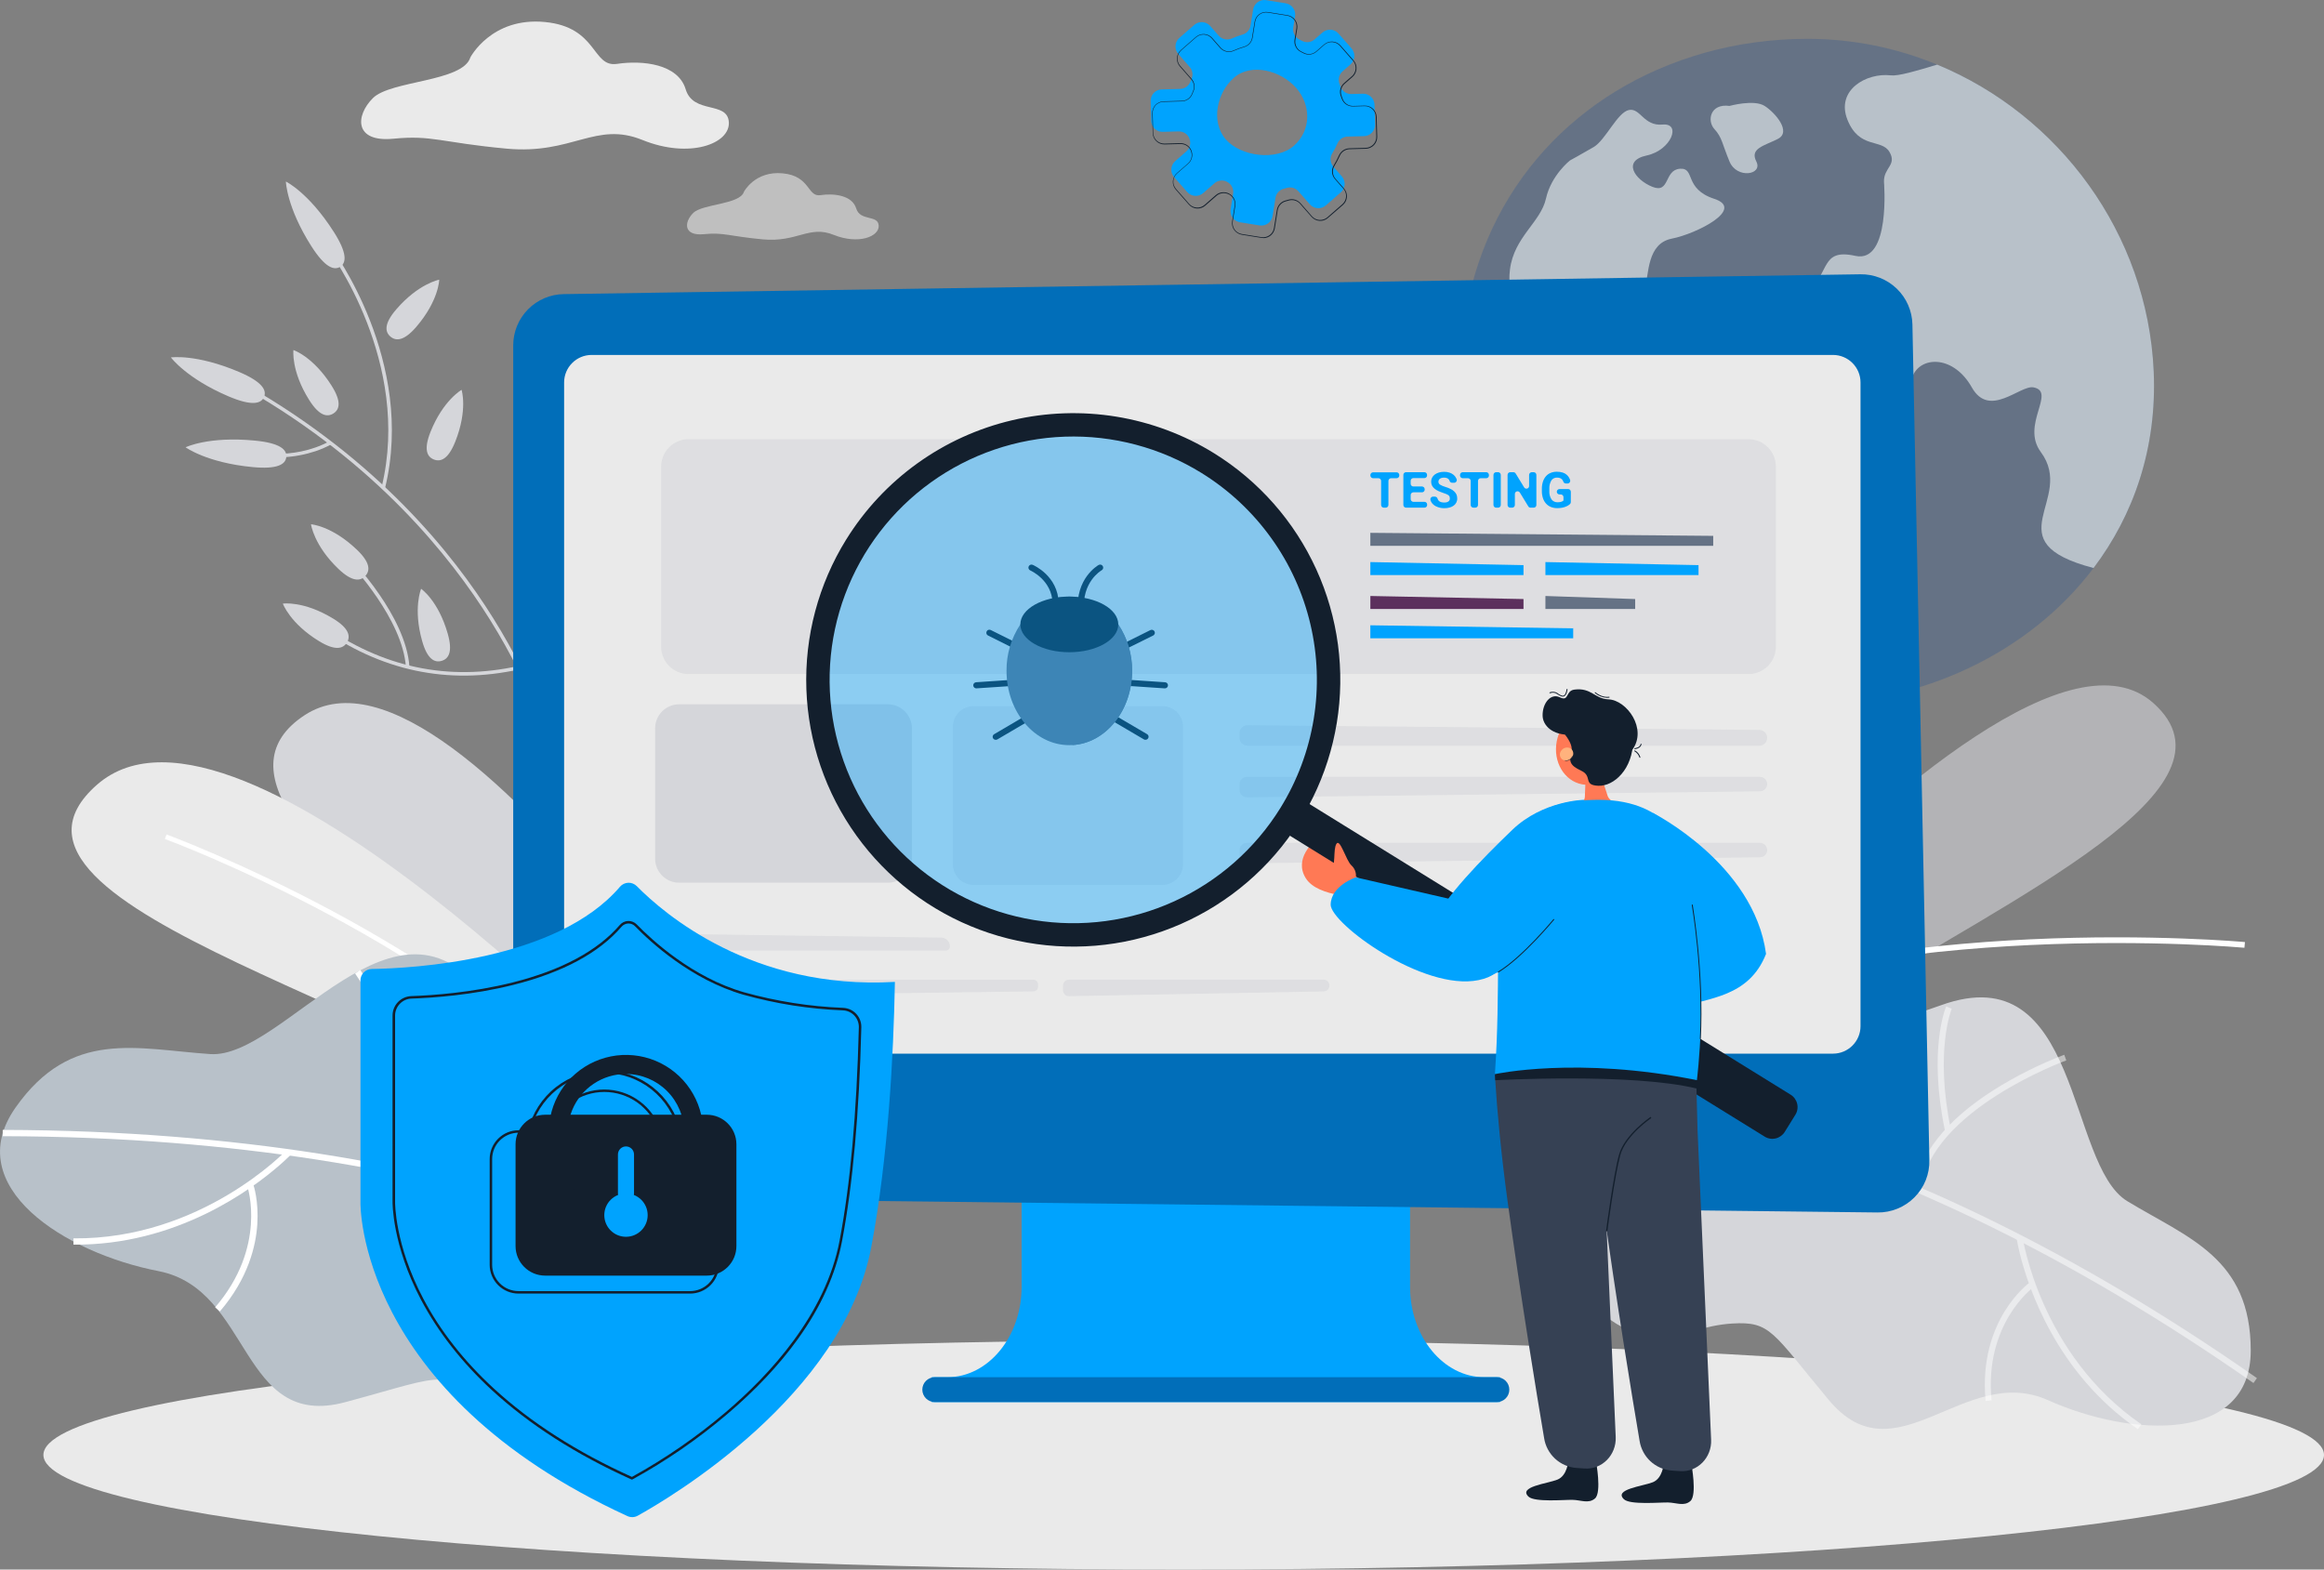 <?xml version="1.0" encoding="UTF-8" standalone="no"?>
<!-- Created with Inkscape (http://www.inkscape.org/) -->

<svg
   width="141.891mm"
   height="95.836mm"
   viewBox="0 0 141.891 95.836"
   version="1.1"
   id="svg692"
   inkscape:version="1.2.1 (9c6d41e410, 2022-07-14)"
   sodipodi:docname="security.svg"
   xmlns:inkscape="http://www.inkscape.org/namespaces/inkscape"
   xmlns:sodipodi="http://sodipodi.sourceforge.net/DTD/sodipodi-0.dtd"
   xmlns="http://www.w3.org/2000/svg"
   xmlns:svg="http://www.w3.org/2000/svg">
  <rect x="0" y="0" width="141.891" height="95.836" fill="#808080" stroke="none"/>
  <sodipodi:namedview
     id="namedview694"
     pagecolor="#ffffff"
     bordercolor="#666666"
     borderopacity="1.0"
     inkscape:showpageshadow="2"
     inkscape:pageopacity="0.0"
     inkscape:pagecheckerboard="0"
     inkscape:deskcolor="#d1d1d1"
     inkscape:document-units="mm"
     showgrid="false"
     inkscape:zoom="0.71446409"
     inkscape:cx="138.5654"
     inkscape:cy="286.92835"
     inkscape:window-width="1920"
     inkscape:window-height="1030"
     inkscape:window-x="0"
     inkscape:window-y="0"
     inkscape:window-maximized="1"
     inkscape:current-layer="layer1" />
  <defs
     id="defs689" />
  <g
     inkscape:label="Layer 1"
     inkscape:groupmode="layer"
     id="layer1"
     transform="translate(-68.667,-72.437)">
    <path
       d="m 196.487,107.119 c -3.934,5.211 -10.549,8.307 -17.46,8.307 -11.229,0 -21.214,-8.572 -21.214,-19.788 0,-9.253 5.061,-15.888 12.028,-18.943 1.916,-0.836 3.94,-1.4 6.011,-1.675 1.053,-0.142 2.114,-0.213 3.175,-0.212 2.715,0 5.403,0.535 7.911,1.575 7.432,3.071 12.84,10.309 13.216,18.735 0.209,4.667 -1.206,8.747 -3.667,12.002 z"
       fill="#657285"
       id="path376"
       style="stroke-width:0.265" />
    <path
       d="m 167.333,96.899 c 0,0 0.794,1.833 0,2.84 -0.791,1.007 -0.863,2.912 0.722,4.17 1.582,1.258 2.265,1.366 1.905,2.624 -0.36,1.258 -0.736,2.795 -0.143,3.442 0.593,0.647 0.836,2.184 2.159,2.297 1.323,0.113 -0.106,-1.052 0.757,-2.131 0.865,-1.079 4.21,-1.294 3.887,-3.424 -0.323,-2.13 2.754,-2.319 3.186,-3.722 0.434,-1.402 -1.402,-2.264 -2.942,-2.157 -1.543,0.108 -0.595,-2.292 -2.267,-2.643 -1.675,-0.351 -2.458,-1.698 -3.429,-1.536 -0.971,0.162 -2.051,-1.214 -3.159,-0.782 -1.106,0.432 -0.675,1.02 -0.675,1.02 z"
       fill="#b8c1c9"
       id="path378"
       style="stroke-width:0.265" />
    <path
       d="m 164.525,82.23 c 0,0 -1.151,0.899 -1.471,2.337 -0.32,1.438 -1.945,2.337 -2.196,4.319 -0.251,1.982 0.892,2.031 0.487,3.11 -0.405,1.079 0.098,1.618 1.331,2.158 1.233,0.539 1.341,1.368 2.069,1.641 0.73,0.273 0.54,1.001 0.783,1.082 0.243,0.081 0.135,-0.551 0.389,-1.378 0.251,-0.827 0.466,-1.169 -0.45,-1.133 -0.918,0.036 -0.632,-0.701 -0.273,-1.168 0.36,-0.467 -0.503,-0.539 -0.791,-0.468 -0.288,0.071 -0.214,1.402 -0.81,0.773 -0.595,-0.629 -0.881,-1.348 -0.397,-2.175 0.487,-0.827 1.529,-0.143 2.27,-1.132 0.738,-0.989 1.781,-0.593 1.839,0.198 0.058,0.791 1.529,0.809 1.781,-0.233 0.254,-1.042 0.146,-2.859 1.656,-3.155 1.513,-0.296 4.485,-1.807 2.593,-2.427 -1.889,-0.62 -1.135,-1.915 -2.106,-1.838 -0.971,0.077 -0.593,1.537 -1.675,1.103 -1.079,-0.434 -1.863,-1.591 -0.349,-1.914 1.513,-0.324 2.133,-1.995 0.971,-1.888 -1.162,0.107 -1.349,-1.025 -2.051,-0.89 -0.704,0.135 -1.431,1.838 -2.159,2.264 -0.73,0.426 -1.442,0.815 -1.442,0.815 z"
       fill="#b8c1c9"
       id="path380"
       style="stroke-width:0.265" />
    <path
       d="m 174.262,78.904 c 0,0 1.495,-0.414 2.143,0 0.648,0.414 1.656,1.582 0.81,2.013 -0.847,0.432 -1.73,0.575 -1.315,1.384 0.413,0.809 -1.188,1.079 -1.638,0 -0.45,-1.079 -0.45,-1.47 -0.918,-1.977 -0.471,-0.507 -0.27,-1.581 0.918,-1.42 z"
       fill="#b8c1c9"
       id="path382"
       style="stroke-width:0.265" />
    <path
       d="m 196.487,107.119 c -6.178,-1.619 -1.053,-4.16 -3.22,-7.084 -1.233,-1.665 0.963,-3.67 -0.442,-3.946 -0.815,-0.16 -2.691,1.92 -3.77,0 -1.082,-1.92 -3.014,-1.93 -3.577,-0.768 -0.561,1.162 -2.932,1.966 -4.487,1.124 -1.553,-0.843 -0.654,-1.967 -2,-2.849 -1.344,-0.882 -1.445,-2.287 0,-3.37 1.447,-1.083 0.783,-2.648 2.953,-2.167 2.17,0.482 1.749,-4.514 1.749,-4.514 -0.034,-0.874 0.812,-1.024 0.331,-1.838 -0.482,-0.814 -1.839,-0.151 -2.561,-1.956 -0.722,-1.806 1.146,-2.889 2.651,-2.713 0.439,0.052 1.505,-0.255 2.828,-0.657 7.435,3.071 12.843,10.309 13.219,18.734 0.204,4.668 -1.212,8.748 -3.672,12.003 z"
       fill="#b8c1c9"
       id="path384"
       style="stroke-width:0.265" />
    <path
       d="m 167.774,92.773 c 0,0 1.246,-0.694 1.908,-0.142 0.664,0.551 0.95,0.919 1.926,0.71 0.979,-0.208 1.643,0.184 1.013,0.473 -0.63,0.288 -2.117,0.788 -2.794,0.189 -0.68,-0.599 -2.638,-0.988 -2.053,-1.23 z"
       fill="#b8c1c9"
       id="path386"
       style="stroke-width:0.265" />
    <path
       d="m 172.794,95.012 c 0,0 0.884,0.157 1.09,-0.206 0.204,-0.363 -0.206,-0.016 -0.545,-0.205 -0.339,-0.189 -0.987,0 -0.545,0.411 z"
       fill="#b8c1c9"
       id="path388"
       style="stroke-width:0.265" />
    <path
       d="m 140.938,168.273 c 38.449,0 69.62,-3.134 69.62,-7 0,-3.866 -31.171,-7 -69.62,-7 -38.45,0 -69.62,3.134 -69.62,7 0,3.866 31.17,7 69.62,7 z"
       fill="#eaeaea"
       id="path390"
       style="stroke-width:0.265" />
    <g
       opacity="0.6"
       id="g394"
       transform="matrix(0.265,0,0,0.265,-125.802,44.127)">
      <path
         d="m 1139.2,319.542 c 30.1,-30.734 72.34,-67.032 90.72,-50.76 22.15,19.62 -31.64,44.303 -72.09,69.581 -14.51,9.069 -37.82,0.768 -18.63,-18.821 z"
         fill="#d5d6da"
         id="path392" />
    </g>
    <path
       d="m 167.968,135.193 c 7.972,-3.595 17.806,-4.733 24.654,-5.054 7.422,-0.348 13.023,0.162 13.078,0.166 l 0.032,-0.347 c -0.053,-0.006 -5.681,-0.517 -13.126,-0.168 -6.877,0.323 -16.759,1.47 -24.784,5.085 z"
       fill="#ffffff"
       id="path398"
       style="stroke-width:0.265" />
    <path
       d="m 193.704,157.928 c -5.101,-2.281 -9.268,4.913 -13.377,-0.006 -3.471,-4.162 -3.54,-4.815 -5.908,-4.673 -0.812,0.053 -1.611,0.22 -2.376,0.498 -0.918,0.327 -2.469,0.662 -3.924,-0.059 -8.887,-4.401 -11.094,-23.932 1.836,-24.31 0.934,-0.028 1.931,0.428 2.992,0.981 5.779,2.999 5.646,6.562 14.221,3.458 8.575,-3.104 7.678,9.718 11.382,11.963 3.702,2.245 7.535,3.457 7.535,9.122 0,5.665 -7.281,5.31 -12.383,3.025 z"
       fill="#d5d6da"
       id="path400"
       style="stroke-width:0.265" />
    <g
       opacity="0.5"
       id="g412"
       transform="matrix(0.265,0,0,0.265,-125.802,44.127)">
      <path
         d="m 1103.77,361.147 0.05,-1.389 c 0.61,0.024 62.24,3.251 150.01,64.601 l -0.8,1.136 c -87.43,-61.118 -148.66,-64.324 -149.26,-64.348 z"
         fill="#ffffff"
         id="path402" />
      <path
         d="m 1181.94,367.291 c -3.85,-18.588 0.12,-28.181 0.3,-28.581 l 1.27,0.546 c -0.03,0.093 -3.96,9.641 -0.21,27.754 z"
         fill="#ffffff"
         id="path404" />
      <path
         d="m 1175.03,380.802 c 0.95,-7.988 7.22,-15.866 18.14,-22.812 5.14,-3.238 10.6,-5.964 16.27,-8.138 l 0.47,1.306 c -0.31,0.111 -31.32,11.462 -33.5,29.811 z"
         fill="#ffffff"
         id="path406" />
      <path
         d="m 1199.17,395.532 c -0.52,-2.126 -0.7,-3.401 -0.72,-3.474 l 1.39,-0.191 c 0.04,0.268 4.07,27.091 27.36,43.127 l -0.79,1.139 c -18.78,-12.91 -25.3,-32.672 -27.24,-40.601 z"
         fill="#ffffff"
         id="path408" />
      <path
         d="m 1191.32,429.614 c -0.93,-9.614 1.85,-16.491 4.34,-20.568 2.72,-4.439 5.63,-6.572 5.75,-6.662 l 0.81,1.136 c -0.11,0.08 -11.24,8.374 -9.53,25.969 z"
         fill="#ffffff"
         id="path410" />
    </g>
    <path
       d="m 97.383,75.944 c 0,0 1.288,-2.474 4.544,-2.164 3.256,0.31 2.868,2.79 4.416,2.557 1.548,-0.233 3.721,0 4.187,1.549 0.466,1.549 2.559,0.697 2.637,2.014 0.078,1.317 -2.404,2.248 -5.273,1.085 -2.869,-1.163 -4.264,0.902 -8.296,0.528 -4.032,-0.374 -4.532,-0.839 -6.918,-0.606 -2.386,0.232 -2.329,-1.4 -1.244,-2.481 1.086,-1.082 5.483,-0.985 5.949,-2.483 z"
       fill="#eaeaea"
       id="path414"
       style="stroke-width:0.265" />
    <g
       opacity="0.6"
       id="g418"
       transform="matrix(0.265,0,0,0.265,-125.802,44.127)">
      <path
         d="m 905.241,151.02 c 0,0 2.532,-4.862 8.936,-4.254 6.405,0.608 5.644,5.487 8.693,5.029 3.049,-0.459 7.302,0 8.233,3.049 0.932,3.05 5.035,1.39 5.188,3.963 0.153,2.574 -4.729,4.418 -10.372,2.133 -5.643,-2.286 -8.39,1.778 -16.321,1.042 -7.931,-0.737 -8.912,-1.65 -13.605,-1.195 -4.694,0.455 -4.587,-2.754 -2.434,-4.887 2.152,-2.132 10.768,-1.924 11.682,-4.88 z"
         fill="#eaeaea"
         id="path416" />
    </g>
    <path
       d="m 94.088,92.389 c -0.744,0.868 -1.243,0.89 -1.583,0.599 -0.34,-0.291 -0.396,-0.787 0.349,-1.654 1.357,-1.582 2.63,-1.82 2.63,-1.82 0,0 -0.019,1.268 -1.396,2.875 z"
       fill="#d5d6da"
       id="path420"
       style="stroke-width:0.265" />
    <path
       d="m 96.459,99.413 c -0.424,1.063 -0.888,1.244 -1.304,1.079 -0.417,-0.165 -0.629,-0.617 -0.206,-1.679 0.771,-1.936 1.899,-2.573 1.899,-2.573 0,0 0.394,1.209 -0.388,3.173 z"
       fill="#d5d6da"
       id="path422"
       style="stroke-width:0.265" />
    <path
       d="m 102.313,117.802 -0.21,0.052 c -0.008,-0.032 -0.843,-3.288 -3.508,-7.559 -2.459,-3.942 -7.024,-9.579 -14.811,-14.06 l 0.109,-0.184 c 7.827,4.503 12.419,10.172 14.889,14.136 2.687,4.3 3.532,7.581 3.532,7.614 z"
       fill="#d5d6da"
       id="path424"
       style="stroke-width:0.265" />
    <path
       d="m 92.177,102.237 -0.211,-0.051 c 1.855,-7.641 -3.185,-14.41 -3.236,-14.478 l 0.173,-0.13 c 0.051,0.068 5.154,6.917 3.274,14.66 z"
       fill="#d5d6da"
       id="path426"
       style="stroke-width:0.265" />
    <path
       d="m 87.946,99.982 c -1.302,0.43 -2.696,0.502 -4.036,0.21 l 0.055,-0.208 c 0.025,0.006 2.501,0.643 4.823,-0.605 l 0.103,0.19 c -0.303,0.163 -0.619,0.301 -0.945,0.412 z"
       fill="#d5d6da"
       id="path428"
       style="stroke-width:0.265" />
    <path
       d="m 100.381,113.307 c -4.374,0.97 -8.493,0.092 -12.241,-2.604 -0.091,-0.07 -0.186,-0.135 -0.284,-0.194 0.008,0.002 0.017,0.002 0.025,0 v -0.216 c 0.065,0 0.118,0.036 0.388,0.232 3.696,2.665 7.756,3.525 12.067,2.573 z"
       fill="#d5d6da"
       id="path430"
       style="stroke-width:0.265" />
    <path
       d="m 93.666,113.152 -0.216,0.015 c -0.198,-2.932 -3.348,-6.26 -3.38,-6.293 l 0.157,-0.15 c 0.596,0.648 1.144,1.339 1.639,2.067 0.765,1.115 1.697,2.784 1.799,4.361 z"
       fill="#d5d6da"
       id="path432"
       style="stroke-width:0.265" />
    <path
       d="m 83.262,95.146 c 1.421,0.604 1.701,1.118 1.525,1.531 -0.176,0.413 -0.736,0.567 -2.162,-0.037 -2.589,-1.103 -3.522,-2.379 -3.522,-2.379 0,0 1.531,-0.23 4.158,0.885 z"
       fill="#d5d6da"
       id="path434"
       style="stroke-width:0.265" />
    <path
       d="m 84.231,99.339 c 1.537,0.148 1.96,0.551 1.916,1 -0.043,0.448 -0.534,0.765 -2.072,0.616 -2.8,-0.269 -4.076,-1.207 -4.076,-1.207 0,0 1.39,-0.685 4.232,-0.409 z"
       fill="#d5d6da"
       id="path436"
       style="stroke-width:0.265" />
    <path
       d="m 90.454,105.998 c 0.828,0.79 0.822,1.287 0.511,1.613 -0.31,0.326 -0.808,0.351 -1.636,-0.439 -1.507,-1.441 -1.674,-2.724 -1.674,-2.724 0,0 1.268,0.088 2.798,1.55 z"
       fill="#d5d6da"
       id="path438"
       style="stroke-width:0.265" />
    <path
       d="m 88.918,95.996 c 0.61,0.968 0.483,1.449 0.103,1.688 -0.38,0.239 -0.868,0.145 -1.479,-0.827 -1.111,-1.763 -0.96,-3.048 -0.96,-3.048 0,0 1.209,0.398 2.337,2.187 z"
       fill="#d5d6da"
       id="path440"
       style="stroke-width:0.265" />
    <path
       d="m 96.005,111.135 c 0.314,1.103 0.057,1.527 -0.375,1.654 -0.432,0.127 -0.875,-0.105 -1.187,-1.206 -0.57,-2.004 -0.065,-3.195 -0.065,-3.195 0,0 1.049,0.713 1.627,2.747 z"
       fill="#d5d6da"
       id="path442"
       style="stroke-width:0.265" />
    <path
       d="m 89.002,110.203 c 0.978,0.596 1.08,1.082 0.846,1.466 -0.234,0.383 -0.714,0.516 -1.692,-0.079 -1.782,-1.085 -2.22,-2.297 -2.22,-2.297 0,0 1.258,-0.189 3.065,0.911 z"
       fill="#d5d6da"
       id="path444"
       style="stroke-width:0.265" />
    <path
       d="m 89.049,86.599 c 0.828,1.301 0.769,1.884 0.391,2.125 -0.378,0.241 -0.933,0.049 -1.762,-1.253 -1.512,-2.371 -1.557,-3.951 -1.557,-3.951 0,0 1.395,0.674 2.927,3.079 z"
       fill="#d5d6da"
       id="path446"
       style="stroke-width:0.265" />
    <path
       d="m 118.965,146.083 c 0,0 -22.066,-36.324 -31.708,-29.973 -9.642,6.351 20.184,21.068 26.272,31.845 z"
       fill="#d5d6da"
       id="path448"
       style="stroke-width:0.265" />
    <path
       d="m 108.696,139.603 c 0,0 -25.397,-26.908 -34.11,-19.249 -8.714,7.659 21.932,13.99 29.016,22.074 z"
       fill="#eaeaea"
       id="path450"
       style="stroke-width:0.265" />
    <path
       d="m 105.86,141.209 c -4.794,-5.672 -11.913,-10.14 -17.042,-12.891 -5.56,-2.981 -10.04,-4.639 -10.085,-4.655 l 0.103,-0.276 c 0.045,0.017 4.544,1.682 10.12,4.673 5.152,2.762 12.306,7.252 17.129,12.957 z"
       fill="#ffffff"
       id="path452"
       style="stroke-width:0.265" />
    <path
       d="m 78.347,150.05 c 5.716,1.11 4.952,9.733 11.402,8 6.45,-1.733 5.904,-2.14 9.082,0.607 0,0 1.272,2.693 3.864,3.091 10.211,1.569 23.806,-13.756 13.016,-21.814 -0.779,-0.582 -1.9,-0.788 -3.139,-0.956 -6.723,-0.903 -8.746,2.214 -14.191,-5.562 -5.445,-7.776 -12.372,3.684 -16.874,3.381 -4.501,-0.303 -8.491,-1.562 -11.891,3.265 -3.4,4.827 3.015,8.882 8.732,9.987 z"
       fill="#b8c1c9"
       id="path454"
       style="stroke-width:0.265" />
    <path
       d="m 112.696,150.938 0.207,-0.322 c -0.142,-0.092 -14.55,-9.123 -44.071,-9.189 v 0.383 c 29.409,0.065 43.722,9.037 43.864,9.128 z"
       fill="#ffffff"
       id="path456"
       style="stroke-width:0.265" />
    <path
       d="m 94.096,139.946 c 3.817,-3.584 4.443,-6.374 4.468,-6.49 l -0.375,-0.08 c -0.005,0.028 -0.636,2.802 -4.356,6.291 z"
       fill="#ffffff"
       id="path458"
       style="stroke-width:0.265" />
    <path
       d="m 93.509,144.086 c 1.053,-1.948 0.891,-4.72 -0.469,-8.015 -0.646,-1.545 -1.443,-3.022 -2.378,-4.411 l -0.313,0.22 c 0.052,0.075 5.244,7.546 2.823,12.025 z"
       fill="#ffffff"
       id="path460"
       style="stroke-width:0.265" />
    <path
       d="m 85.73,143.586 c 0.455,-0.397 0.7,-0.654 0.711,-0.666 l -0.276,-0.261 c -0.052,0.054 -5.217,5.46 -13.012,5.391 v 0.382 c 6.274,0.056 10.881,-3.367 12.577,-4.847 z"
       fill="#ffffff"
       id="path462"
       style="stroke-width:0.265" />
    <path
       d="m 82.092,152.511 c 1.735,-2.022 2.201,-4.01 2.285,-5.324 0.092,-1.431 -0.227,-2.374 -0.24,-2.413 l -0.362,0.125 c 0.012,0.036 1.204,3.667 -1.973,7.363 z"
       fill="#ffffff"
       id="path464"
       style="stroke-width:0.265" />
    <path
       d="m 154.757,151.002 v -11.744 h -23.715 v 11.744 c 0,3.052 -2.033,5.526 -4.541,5.526 h -0.956 v 1.516 h 34.71 v -1.516 h -0.955 c -2.508,0 -4.543,-2.474 -4.543,-5.526 z"
       fill="#00a3fe"
       id="path466"
       style="stroke-width:0.265" />
    <path
       d="m 160.059,158.044 h -34.32 c -0.201,0 -0.394,-0.08 -0.537,-0.222 -0.142,-0.142 -0.223,-0.335 -0.223,-0.536 v 0 c 0,-0.201 0.08,-0.394 0.223,-0.536 0.142,-0.142 0.335,-0.222 0.537,-0.222 h 34.32 c 0.204,0 0.394,0.08 0.537,0.222 0.143,0.142 0.222,0.335 0.222,0.536 v 0 c 0,0.201 -0.079,0.394 -0.222,0.536 -0.143,0.142 -0.333,0.222 -0.537,0.222 z"
       fill="#016eb9"
       id="path468"
       style="stroke-width:0.265" />
    <path
       d="m 183.295,146.468 -80.195,-0.919 c -0.825,-0.01 -1.613,-0.344 -2.193,-0.93 -0.58,-0.586 -0.905,-1.377 -0.906,-2.201 V 93.525 c 2.7e-4,-0.822 0.324,-1.611 0.901,-2.197 0.577,-0.586 1.362,-0.921 2.185,-0.933 l 79.162,-1.211 c 0.828,-0.013 1.627,0.303 2.225,0.878 0.595,0.575 0.939,1.362 0.955,2.189 l 1.035,51.023 c 0.008,0.419 -0.066,0.836 -0.222,1.226 -0.156,0.389 -0.389,0.744 -0.685,1.042 -0.296,0.298 -0.648,0.534 -1.037,0.693 -0.386,0.159 -0.804,0.239 -1.225,0.234 z"
       fill="#016eb9"
       id="path470"
       style="stroke-width:0.265" />
    <path
       d="m 180.58,94.109 h -75.79 c -0.928,0 -1.681,0.752 -1.681,1.679 v 39.304 c 0,0.927 0.752,1.679 1.681,1.679 h 75.79 c 0.926,0 1.68,-0.752 1.68,-1.679 V 95.788 c 0,-0.927 -0.754,-1.679 -1.68,-1.679 z"
       fill="#eaeaea"
       id="path472"
       style="stroke-width:0.265" />
    <path
       d="m 150.952,80.776 0.995,-0.027 c 0.093,-0.002 0.18,-0.022 0.265,-0.059 0.082,-0.037 0.156,-0.09 0.22,-0.156 0.061,-0.066 0.111,-0.143 0.143,-0.228 0.032,-0.084 0.048,-0.175 0.045,-0.265 l -0.032,-1.211 c -0.005,-0.183 -0.082,-0.356 -0.214,-0.482 -0.135,-0.126 -0.312,-0.194 -0.495,-0.189 l -0.704,0.019 c -0.148,0.004 -0.294,-0.04 -0.415,-0.125 -0.122,-0.085 -0.212,-0.207 -0.259,-0.347 -0.018,-0.055 -0.037,-0.11 -0.058,-0.165 -0.048,-0.13 -0.053,-0.272 -0.018,-0.406 0.034,-0.134 0.111,-0.255 0.214,-0.345 l 0.482,-0.421 c 0.138,-0.121 0.222,-0.291 0.235,-0.474 0.011,-0.183 -0.05,-0.362 -0.169,-0.5 l -0.799,-0.911 c -0.061,-0.068 -0.132,-0.124 -0.214,-0.164 -0.082,-0.04 -0.169,-0.064 -0.259,-0.07 -0.09,-0.006 -0.183,0.006 -0.267,0.035 -0.085,0.029 -0.164,0.075 -0.233,0.134 l -0.484,0.421 c -0.103,0.092 -0.233,0.149 -0.37,0.166 -0.138,0.016 -0.278,-0.009 -0.4,-0.074 -0.05,-0.027 -0.103,-0.053 -0.156,-0.078 -0.132,-0.065 -0.241,-0.17 -0.31,-0.302 -0.069,-0.131 -0.093,-0.282 -0.069,-0.428 l 0.111,-0.696 c 0.029,-0.18 -0.013,-0.365 -0.122,-0.513 -0.108,-0.148 -0.27,-0.248 -0.45,-0.277 l -1.196,-0.193 c -0.18,-0.029 -0.365,0.015 -0.513,0.122 -0.148,0.107 -0.249,0.269 -0.278,0.449 l -0.159,0.984 c -0.021,0.129 -0.079,0.25 -0.167,0.347 -0.087,0.098 -0.201,0.168 -0.328,0.204 -0.22,0.063 -0.434,0.141 -0.643,0.234 -0.135,0.062 -0.288,0.078 -0.434,0.047 -0.146,-0.031 -0.275,-0.108 -0.376,-0.219 l -0.516,-0.59 c -0.061,-0.068 -0.132,-0.124 -0.214,-0.164 -0.079,-0.04 -0.169,-0.064 -0.259,-0.07 -0.09,-0.006 -0.18,0.006 -0.267,0.035 -0.085,0.029 -0.164,0.075 -0.233,0.134 l -0.913,0.797 c -0.138,0.121 -0.222,0.291 -0.233,0.473 -0.013,0.183 0.048,0.362 0.169,0.5 l 0.693,0.794 c 0.09,0.099 0.146,0.22 0.167,0.351 0.021,0.13 0.003,0.264 -0.05,0.385 -0.026,0.059 -0.05,0.119 -0.074,0.178 -0.05,0.125 -0.138,0.232 -0.246,0.309 -0.111,0.076 -0.241,0.119 -0.376,0.122 l -1.127,0.03 c -0.183,0.005 -0.355,0.082 -0.482,0.215 -0.127,0.133 -0.193,0.31 -0.188,0.493 l 0.032,1.211 c 0.005,0.183 0.082,0.356 0.214,0.482 0.132,0.126 0.31,0.194 0.492,0.189 l 0.968,-0.026 c 0.146,-0.004 0.286,0.038 0.407,0.119 0.119,0.081 0.209,0.198 0.259,0.334 v 0.009 c 0.048,0.131 0.056,0.273 0.021,0.408 -0.034,0.135 -0.108,0.256 -0.214,0.348 l -0.683,0.597 c -0.069,0.06 -0.124,0.132 -0.164,0.214 -0.042,0.081 -0.066,0.17 -0.071,0.26 -0.005,0.09 0.005,0.181 0.034,0.267 0.029,0.086 0.077,0.165 0.135,0.233 l 0.799,0.912 c 0.061,0.068 0.132,0.124 0.214,0.164 0.082,0.04 0.169,0.064 0.262,0.07 0.09,0.006 0.18,-0.006 0.265,-0.035 0.087,-0.029 0.167,-0.075 0.235,-0.134 l 0.683,-0.597 c 0.103,-0.092 0.233,-0.15 0.373,-0.166 0.138,-0.016 0.278,0.009 0.402,0.075 l 0.008,0.006 c 0.13,0.067 0.233,0.172 0.296,0.301 0.066,0.129 0.09,0.275 0.066,0.418 l -0.153,0.953 c -0.013,0.089 -0.011,0.181 0.011,0.269 0.021,0.088 0.058,0.172 0.111,0.245 0.053,0.074 0.122,0.136 0.198,0.183 0.077,0.048 0.164,0.079 0.251,0.094 l 1.196,0.192 c 0.183,0.029 0.368,-0.015 0.516,-0.122 0.148,-0.107 0.246,-0.269 0.278,-0.449 l 0.177,-1.11 c 0.021,-0.133 0.079,-0.256 0.172,-0.356 0.09,-0.099 0.206,-0.17 0.339,-0.203 0.061,-0.016 0.124,-0.032 0.183,-0.051 0.127,-0.037 0.262,-0.036 0.386,0.002 0.127,0.038 0.238,0.11 0.325,0.21 l 0.696,0.794 c 0.058,0.068 0.132,0.124 0.212,0.164 0.082,0.04 0.172,0.064 0.262,0.07 0.09,0.006 0.18,-0.006 0.267,-0.035 0.085,-0.029 0.164,-0.075 0.233,-0.135 l 0.913,-0.797 c 0.069,-0.06 0.124,-0.132 0.164,-0.214 0.042,-0.081 0.064,-0.169 0.071,-0.26 0.005,-0.09 -0.005,-0.181 -0.037,-0.267 -0.029,-0.086 -0.074,-0.165 -0.132,-0.233 l -0.519,-0.591 c -0.098,-0.112 -0.156,-0.252 -0.167,-0.401 -0.013,-0.148 0.024,-0.296 0.103,-0.422 0.119,-0.193 0.225,-0.394 0.315,-0.602 0.053,-0.122 0.14,-0.226 0.251,-0.3 0.111,-0.074 0.241,-0.115 0.373,-0.117 z m -3.291,0.565 c -1.058,0.927 -3.225,0.664 -4.154,-0.395 -0.926,-1.059 -0.556,-2.849 0.503,-3.768 1.061,-0.919 2.868,-0.43 3.794,0.628 0.929,1.059 0.918,2.607 -0.143,3.534 z"
       fill="#00a3fe"
       id="path474"
       style="stroke-width:0.265" />
    <path
       d="m 145.795,86.97 c -0.037,2.64e-4 -0.077,-0.003 -0.114,-0.009 l -1.196,-0.192 c -0.093,-0.014 -0.18,-0.047 -0.259,-0.096 -0.079,-0.049 -0.151,-0.113 -0.204,-0.189 -0.056,-0.076 -0.095,-0.161 -0.116,-0.252 -0.021,-0.091 -0.024,-0.185 -0.011,-0.277 l 0.153,-0.953 c 0.024,-0.139 0.003,-0.281 -0.061,-0.406 -0.064,-0.125 -0.164,-0.228 -0.288,-0.293 h -0.011 c -0.119,-0.062 -0.254,-0.087 -0.389,-0.07 -0.135,0.016 -0.262,0.073 -0.362,0.162 l -0.683,0.597 c -0.071,0.062 -0.151,0.109 -0.241,0.139 -0.087,0.03 -0.183,0.042 -0.275,0.036 -0.093,-0.006 -0.185,-0.03 -0.267,-0.072 -0.085,-0.042 -0.159,-0.099 -0.22,-0.169 l -0.799,-0.913 c -0.064,-0.07 -0.111,-0.152 -0.14,-0.24 -0.029,-0.089 -0.042,-0.182 -0.037,-0.275 0.008,-0.093 0.032,-0.184 0.074,-0.268 0.04,-0.084 0.098,-0.158 0.169,-0.22 l 0.683,-0.597 c 0.101,-0.09 0.175,-0.208 0.206,-0.339 0.032,-0.131 0.026,-0.269 -0.021,-0.396 v -0.009 c -0.048,-0.131 -0.135,-0.244 -0.251,-0.323 -0.116,-0.079 -0.254,-0.119 -0.394,-0.116 l -0.966,0.026 c -0.188,0.005 -0.37,-0.065 -0.508,-0.195 -0.138,-0.13 -0.217,-0.308 -0.222,-0.497 l -0.032,-1.211 c -0.005,-0.188 0.066,-0.37 0.196,-0.507 0.13,-0.137 0.307,-0.216 0.497,-0.222 l 1.124,-0.03 c 0.13,-0.003 0.257,-0.044 0.362,-0.118 0.108,-0.074 0.191,-0.178 0.241,-0.299 0.024,-0.061 0.048,-0.12 0.074,-0.179 0.05,-0.117 0.069,-0.246 0.048,-0.371 -0.018,-0.126 -0.074,-0.243 -0.159,-0.339 l -0.696,-0.794 c -0.124,-0.142 -0.188,-0.327 -0.175,-0.515 0.013,-0.188 0.101,-0.364 0.241,-0.488 l 0.913,-0.798 c 0.069,-0.062 0.151,-0.109 0.241,-0.139 0.087,-0.03 0.18,-0.042 0.275,-0.036 0.093,0.006 0.183,0.031 0.267,0.072 0.085,0.042 0.159,0.099 0.22,0.17 l 0.516,0.59 c 0.095,0.108 0.225,0.183 0.365,0.213 0.143,0.03 0.288,0.013 0.421,-0.047 0.209,-0.093 0.423,-0.172 0.643,-0.235 0.124,-0.035 0.233,-0.104 0.318,-0.199 0.087,-0.095 0.143,-0.212 0.164,-0.337 l 0.159,-0.984 c 0.029,-0.186 0.132,-0.352 0.286,-0.463 0.151,-0.11 0.341,-0.155 0.529,-0.125 l 1.196,0.192 c 0.185,0.03 0.352,0.133 0.463,0.286 0.111,0.153 0.156,0.343 0.127,0.529 l -0.114,0.695 c -0.024,0.142 0,0.288 0.066,0.416 0.066,0.128 0.172,0.23 0.302,0.293 0.053,0.025 0.106,0.052 0.156,0.078 0.119,0.062 0.254,0.086 0.389,0.07 0.132,-0.016 0.259,-0.073 0.36,-0.162 l 0.482,-0.421 c 0.143,-0.124 0.328,-0.186 0.516,-0.174 0.188,0.013 0.362,0.099 0.487,0.241 l 0.799,0.911 c 0.061,0.07 0.108,0.152 0.14,0.24 0.029,0.088 0.042,0.182 0.034,0.275 -0.005,0.093 -0.029,0.184 -0.071,0.268 -0.042,0.084 -0.098,0.158 -0.169,0.22 l -0.482,0.422 c -0.101,0.088 -0.175,0.205 -0.209,0.335 -0.032,0.13 -0.026,0.267 0.018,0.394 0.021,0.055 0.04,0.11 0.058,0.165 0.045,0.137 0.132,0.256 0.251,0.339 0.116,0.083 0.259,0.125 0.402,0.121 l 0.706,-0.019 c 0.188,-0.005 0.37,0.065 0.508,0.195 0.135,0.129 0.214,0.308 0.22,0.496 l 0.034,1.211 c 0.005,0.188 -0.066,0.37 -0.196,0.507 -0.13,0.137 -0.307,0.216 -0.495,0.222 l -0.997,0.028 c -0.13,0.004 -0.251,0.044 -0.357,0.116 -0.106,0.072 -0.191,0.172 -0.241,0.289 -0.093,0.209 -0.198,0.412 -0.318,0.606 -0.077,0.122 -0.114,0.265 -0.101,0.409 0.011,0.144 0.066,0.28 0.161,0.389 l 0.519,0.591 c 0.061,0.07 0.108,0.152 0.138,0.24 0.029,0.088 0.042,0.182 0.037,0.275 -0.008,0.093 -0.032,0.184 -0.071,0.268 -0.042,0.084 -0.101,0.158 -0.169,0.22 l -0.918,0.796 c -0.069,0.062 -0.151,0.109 -0.241,0.139 -0.087,0.03 -0.18,0.042 -0.275,0.036 -0.093,-0.006 -0.183,-0.031 -0.267,-0.072 -0.085,-0.042 -0.159,-0.099 -0.22,-0.17 l -0.696,-0.794 c -0.082,-0.096 -0.193,-0.166 -0.315,-0.203 -0.122,-0.036 -0.251,-0.037 -0.376,-0.002 -0.061,0.019 -0.124,0.036 -0.183,0.052 -0.127,0.032 -0.241,0.1 -0.328,0.196 -0.09,0.096 -0.146,0.216 -0.167,0.345 l -0.177,1.11 c -0.029,0.167 -0.114,0.318 -0.243,0.427 -0.13,0.109 -0.294,0.168 -0.463,0.167 z m -2.416,-2.793 c 0.114,-2.65e-4 0.228,0.028 0.328,0.081 l 0.011,0.005 c 0.13,0.07 0.235,0.179 0.302,0.312 0.066,0.133 0.09,0.284 0.066,0.43 l -0.153,0.953 c -0.029,0.175 0.013,0.353 0.116,0.497 0.103,0.144 0.259,0.241 0.434,0.27 l 1.196,0.191 c 0.175,0.028 0.355,-0.014 0.497,-0.117 0.146,-0.103 0.241,-0.259 0.27,-0.434 l 0.18,-1.11 c 0.021,-0.137 0.082,-0.264 0.175,-0.367 0.093,-0.102 0.214,-0.175 0.349,-0.209 0.061,-0.016 0.124,-0.032 0.185,-0.051 0.13,-0.038 0.27,-0.037 0.4,0.002 0.13,0.038 0.246,0.114 0.336,0.216 l 0.696,0.794 c 0.058,0.066 0.127,0.12 0.206,0.159 0.079,0.039 0.164,0.062 0.251,0.068 0.09,0.006 0.177,-0.006 0.259,-0.034 0.085,-0.028 0.161,-0.072 0.228,-0.13 l 0.913,-0.798 c 0.132,-0.117 0.214,-0.282 0.228,-0.459 0.011,-0.177 -0.048,-0.351 -0.164,-0.485 l -0.519,-0.591 c -0.101,-0.115 -0.161,-0.26 -0.175,-0.413 -0.011,-0.153 0.026,-0.305 0.108,-0.435 0.119,-0.192 0.225,-0.393 0.315,-0.6 0.056,-0.124 0.143,-0.23 0.254,-0.306 0.114,-0.076 0.246,-0.119 0.381,-0.123 l 0.995,-0.028 c 0.177,-0.005 0.347,-0.08 0.468,-0.209 0.122,-0.129 0.188,-0.3 0.183,-0.478 l -0.032,-1.21 c -0.005,-0.178 -0.079,-0.346 -0.209,-0.468 -0.127,-0.122 -0.299,-0.188 -0.476,-0.184 l -0.706,0.019 c -0.153,0.004 -0.302,-0.041 -0.429,-0.128 -0.124,-0.088 -0.217,-0.213 -0.265,-0.358 -0.018,-0.055 -0.037,-0.11 -0.058,-0.164 -0.048,-0.134 -0.056,-0.28 -0.018,-0.419 0.034,-0.138 0.111,-0.262 0.22,-0.356 l 0.482,-0.421 c 0.066,-0.058 0.122,-0.128 0.159,-0.207 0.04,-0.079 0.064,-0.165 0.069,-0.252 0.005,-0.088 -0.005,-0.176 -0.034,-0.259 -0.026,-0.083 -0.071,-0.16 -0.13,-0.226 l -0.799,-0.912 c -0.116,-0.133 -0.283,-0.214 -0.46,-0.226 -0.177,-0.012 -0.352,0.047 -0.484,0.164 l -0.482,0.421 c -0.108,0.094 -0.241,0.154 -0.384,0.171 -0.14,0.017 -0.286,-0.009 -0.413,-0.075 -0.05,-0.026 -0.101,-0.053 -0.153,-0.078 -0.138,-0.066 -0.251,-0.175 -0.32,-0.311 -0.071,-0.135 -0.095,-0.29 -0.071,-0.441 l 0.114,-0.695 c 0.026,-0.175 -0.016,-0.354 -0.119,-0.497 -0.103,-0.144 -0.259,-0.241 -0.434,-0.27 l -1.196,-0.193 c -0.175,-0.028 -0.355,0.014 -0.497,0.118 -0.143,0.103 -0.241,0.259 -0.27,0.434 l -0.159,0.984 c -0.024,0.133 -0.082,0.258 -0.172,0.359 -0.09,0.101 -0.209,0.174 -0.339,0.212 -0.217,0.063 -0.431,0.141 -0.638,0.234 -0.14,0.064 -0.296,0.081 -0.445,0.048 -0.151,-0.032 -0.286,-0.112 -0.389,-0.227 l -0.516,-0.59 c -0.058,-0.066 -0.127,-0.12 -0.206,-0.159 -0.079,-0.039 -0.164,-0.062 -0.254,-0.068 -0.087,-0.006 -0.175,0.006 -0.257,0.034 -0.085,0.028 -0.161,0.073 -0.228,0.131 l -0.913,0.798 c -0.132,0.117 -0.214,0.282 -0.225,0.459 -0.013,0.177 0.045,0.351 0.161,0.485 l 0.696,0.794 c 0.09,0.102 0.148,0.226 0.169,0.36 0.021,0.134 0.005,0.271 -0.05,0.395 -0.024,0.058 -0.05,0.117 -0.074,0.177 -0.05,0.129 -0.14,0.241 -0.254,0.319 -0.116,0.079 -0.251,0.123 -0.389,0.125 l -1.127,0.03 c -0.087,0.002 -0.175,0.022 -0.254,0.058 -0.079,0.036 -0.153,0.087 -0.214,0.151 -0.058,0.064 -0.106,0.139 -0.138,0.221 -0.032,0.082 -0.048,0.17 -0.045,0.257 l 0.032,1.211 c 0.005,0.178 0.082,0.346 0.209,0.468 0.13,0.122 0.302,0.188 0.479,0.184 l 0.968,-0.026 c 0.148,-0.004 0.294,0.039 0.418,0.122 0.122,0.084 0.217,0.204 0.267,0.344 v 0.007 c 0.05,0.135 0.058,0.282 0.021,0.421 -0.034,0.139 -0.111,0.265 -0.22,0.359 l -0.685,0.597 c -0.066,0.058 -0.119,0.128 -0.159,0.207 -0.04,0.079 -0.061,0.165 -0.066,0.252 -0.008,0.088 0.005,0.176 0.032,0.259 0.029,0.083 0.074,0.16 0.132,0.226 l 0.799,0.911 c 0.058,0.066 0.127,0.12 0.206,0.159 0.079,0.039 0.167,0.062 0.254,0.068 0.087,0.006 0.175,-0.006 0.259,-0.034 0.082,-0.028 0.159,-0.072 0.225,-0.13 l 0.683,-0.597 c 0.132,-0.116 0.304,-0.178 0.482,-0.175 z"
       fill="#131f2d"
       id="path476"
       style="stroke-width:0.265" />
    <g
       opacity="0.6"
       id="g480"
       transform="matrix(0.265,0,0,0.265,-125.802,44.127)">
      <path
         d="M 1136.68,208.029 H 892.495 c -3.492,0 -6.322,2.827 -6.322,6.314 v 41.484 c 0,3.487 2.83,6.314 6.322,6.314 h 244.185 c 3.49,0 6.32,-2.827 6.32,-6.314 v -41.484 c 0,-3.487 -2.83,-6.314 -6.32,-6.314 z"
         fill="#d5d6da"
         id="path478" />
    </g>
    <g
       opacity="0.6"
       id="g484"
       transform="matrix(0.265,0,0,0.265,-125.802,44.127)">
      <path
         d="m 1139.16,278.656 h -117.91 c -0.24,0 -0.48,-0.047 -0.7,-0.139 -0.22,-0.092 -0.42,-0.227 -0.59,-0.396 -0.17,-0.17 -0.31,-0.372 -0.4,-0.593 -0.09,-0.222 -0.14,-0.459 -0.14,-0.699 v -1.077 c 0,-0.241 0.05,-0.48 0.14,-0.702 0.1,-0.223 0.23,-0.425 0.4,-0.594 0.18,-0.17 0.38,-0.305 0.6,-0.396 0.23,-0.091 0.46,-0.136 0.71,-0.135 l 117.91,1.087 c 0.48,0.005 0.94,0.199 1.28,0.54 0.34,0.342 0.53,0.803 0.53,1.284 v 0 c 0,0.483 -0.19,0.946 -0.54,1.287 -0.34,0.341 -0.8,0.533 -1.29,0.533 z"
         fill="#d5d6da"
         id="path482" />
    </g>
    <path
       d="m 173.267,105.764 h -20.934 v -0.793 l 20.934,0.185 z"
       fill="#657285"
       id="path486"
       style="stroke-width:0.265" />
    <path
       d="m 161.684,107.549 h -9.35 v -0.793 l 9.35,0.187 z"
       fill="#00a3fe"
       id="path488"
       style="stroke-width:0.265" />
    <path
       d="m 164.718,111.41 h -12.385 v -0.794 l 12.385,0.187 z"
       fill="#00a3fe"
       id="path490"
       style="stroke-width:0.265" />
    <path
       d="m 161.684,109.62 h -9.35 v -0.793 l 9.35,0.187 z"
       fill="#5c305d"
       id="path492"
       style="stroke-width:0.265" />
    <path
       d="m 168.502,109.62 h -5.48 v -0.793 l 5.48,0.187 z"
       fill="#657285"
       id="path494"
       style="stroke-width:0.265" />
    <path
       d="m 172.37,107.549 h -9.348 v -0.793 l 9.348,0.187 z"
       fill="#00a3fe"
       id="path496"
       style="stroke-width:0.265" />
    <g
       opacity="0.6"
       id="g500"
       transform="matrix(0.265,0,0,0.265,-125.802,44.127)">
      <path
         d="m 1139.34,289.155 -118.22,1.39 c -0.22,0.002 -0.44,-0.039 -0.65,-0.122 -0.2,-0.082 -0.39,-0.205 -0.54,-0.36 -0.16,-0.156 -0.29,-0.341 -0.37,-0.545 -0.09,-0.204 -0.13,-0.423 -0.13,-0.644 v -1.389 c 0,-0.442 0.18,-0.866 0.49,-1.179 0.31,-0.313 0.74,-0.488 1.18,-0.488 h 118.22 c 0.44,0 0.87,0.175 1.18,0.488 0.31,0.312 0.49,0.736 0.49,1.179 v 0 c 0,0.439 -0.17,0.861 -0.48,1.174 -0.31,0.312 -0.73,0.491 -1.17,0.496 z"
         fill="#d5d6da"
         id="path498" />
    </g>
    <g
       opacity="0.6"
       id="g504"
       transform="matrix(0.265,0,0,0.265,-125.802,44.127)">
      <path
         d="m 951.757,325.842 h -64.7 v -3.848 l 63.647,0.875 c 0.533,0.008 1.042,0.225 1.416,0.604 0.375,0.38 0.584,0.892 0.583,1.425 v 0 c 0,0.25 -0.1,0.491 -0.277,0.668 -0.178,0.177 -0.418,0.276 -0.669,0.276 z"
         fill="#d5d6da"
         id="path502" />
    </g>
    <g
       opacity="0.6"
       id="g508"
       transform="matrix(0.265,0,0,0.265,-125.802,44.127)">
      <path
         d="m 971.98,335.244 -83.859,1.119 c -0.139,0.002 -0.277,-0.022 -0.406,-0.074 -0.129,-0.051 -0.246,-0.127 -0.346,-0.224 -0.099,-0.097 -0.177,-0.213 -0.231,-0.341 -0.054,-0.127 -0.081,-0.265 -0.081,-0.403 v -1.702 c 0,-0.276 0.11,-0.542 0.305,-0.737 0.196,-0.195 0.461,-0.305 0.738,-0.305 h 83.859 c 0.276,0 0.542,0.11 0.737,0.305 0.196,0.195 0.306,0.461 0.306,0.737 v 0.583 c 0,0.273 -0.107,0.535 -0.298,0.73 -0.192,0.195 -0.451,0.307 -0.724,0.312 z"
         fill="#d5d6da"
         id="path506" />
    </g>
    <g
       opacity="0.6"
       id="g512"
       transform="matrix(0.265,0,0,0.265,-125.802,44.127)">
      <path
         d="m 1038.8,335.255 -58.667,1.097 c -0.179,0.003 -0.357,-0.029 -0.524,-0.095 -0.166,-0.067 -0.318,-0.165 -0.446,-0.291 -0.127,-0.125 -0.229,-0.275 -0.298,-0.44 -0.07,-0.165 -0.105,-0.342 -0.105,-0.521 v -1.094 c 0,-0.358 0.142,-0.701 0.395,-0.953 0.253,-0.253 0.596,-0.395 0.954,-0.395 h 58.691 c 0.36,0.001 0.7,0.143 0.95,0.396 0.25,0.253 0.4,0.595 0.4,0.952 0,0.356 -0.15,0.698 -0.4,0.95 -0.25,0.252 -0.59,0.394 -0.95,0.394 z"
         fill="#d5d6da"
         id="path510" />
    </g>
    <g
       opacity="0.6"
       id="g516"
       transform="matrix(0.265,0,0,0.265,-125.802,44.127)">
      <path
         d="m 1139.34,304.357 -118.22,1.39 c -0.22,0.002 -0.44,-0.039 -0.65,-0.122 -0.2,-0.082 -0.39,-0.205 -0.54,-0.36 -0.16,-0.156 -0.29,-0.341 -0.37,-0.545 -0.09,-0.204 -0.13,-0.423 -0.13,-0.644 v -1.389 c 0,-0.442 0.18,-0.866 0.49,-1.179 0.31,-0.313 0.74,-0.488 1.18,-0.488 h 118.22 c 0.44,0 0.87,0.175 1.18,0.488 0.31,0.312 0.49,0.736 0.49,1.179 v 0 c 0,0.439 -0.17,0.861 -0.48,1.174 -0.31,0.312 -0.73,0.491 -1.17,0.496 z"
         fill="#d5d6da"
         id="path514" />
    </g>
    <path
       d="m 122.872,115.439 h -12.735 c -0.813,0 -1.472,0.658 -1.472,1.47 v 7.955 c 0,0.812 0.659,1.47 1.472,1.47 h 12.735 c 0.813,0 1.472,-0.658 1.472,-1.47 v -7.955 c 0,-0.812 -0.659,-1.47 -1.472,-1.47 z"
       fill="#d5d6da"
       id="path518"
       style="stroke-width:0.265" />
    <g
       opacity="0.6"
       id="g522"
       transform="matrix(0.265,0,0,0.265,-125.802,44.127)">
      <path
         d="m 1001.68,269.528 h -43.56 c -2.614,0 -4.732,2.117 -4.732,4.727 v 31.728 c 0,2.61 2.118,4.727 4.732,4.727 h 43.56 c 2.61,0 4.73,-2.117 4.73,-4.727 v -31.728 c 0,-2.61 -2.12,-4.727 -4.73,-4.727 z"
         fill="#d5d6da"
         id="path520" />
    </g>
    <path
       d="m 123.305,132.389 c -0.084,4.537 -0.411,10.747 -1.444,16.193 -1.719,9.087 -12.306,15.32 -14.259,16.402 -0.095,0.053 -0.202,0.082 -0.31,0.086 -0.109,0.004 -0.217,-0.017 -0.316,-0.062 C 90.416,157.41 90.675,145.862 90.675,145.862 v -13.563 c 0,-0.183 0.072,-0.359 0.201,-0.489 0.129,-0.13 0.303,-0.205 0.487,-0.208 2.522,-0.042 11.316,-0.516 15.159,-5.025 0.063,-0.073 0.14,-0.132 0.227,-0.173 0.087,-0.042 0.181,-0.065 0.278,-0.068 0.096,-0.003 0.192,0.013 0.281,0.05 0.089,0.036 0.17,0.089 0.238,0.158 1.656,1.681 7.054,6.341 15.731,5.847 z"
       fill="#00a3fe"
       id="path524"
       style="stroke-width:0.265" />
    <path
       d="m 107.252,162.776 c -0.011,-2.6e-4 -0.021,-0.002 -0.032,-0.006 -3.376,-1.52 -6.243,-3.354 -8.522,-5.455 -1.824,-1.681 -3.278,-3.535 -4.324,-5.514 -1.777,-3.367 -1.74,-5.957 -1.74,-5.983 V 134.451 c -0.002,-0.31 0.117,-0.609 0.333,-0.832 0.216,-0.223 0.51,-0.353 0.82,-0.362 1.238,-0.042 3.69,-0.206 6.187,-0.834 2.979,-0.75 5.175,-1.93 6.532,-3.505 0.063,-0.075 0.141,-0.135 0.229,-0.178 0.088,-0.043 0.184,-0.066 0.282,-0.07 0.098,-0.003 0.195,0.014 0.286,0.051 0.09,0.036 0.173,0.091 0.241,0.162 0.92,0.945 3.394,3.24 6.562,4.145 1.969,0.549 3.996,0.867 6.039,0.947 0.303,0.013 0.589,0.143 0.796,0.364 0.207,0.221 0.32,0.514 0.314,0.817 -0.132,5.3 -0.517,9.572 -1.177,13.058 -0.381,2.01 -1.288,4.027 -2.705,5.993 -1.131,1.571 -2.583,3.113 -4.318,4.585 -1.784,1.514 -3.715,2.845 -5.766,3.972 -0.011,0.007 -0.023,0.011 -0.036,0.012 z m -0.211,-33.952 h -0.018 c -0.077,0.003 -0.153,0.021 -0.222,0.054 -0.069,0.033 -0.131,0.08 -0.182,0.138 -1.372,1.601 -3.594,2.796 -6.604,3.554 -2.511,0.632 -4.973,0.797 -6.219,0.839 -0.27,0.008 -0.527,0.121 -0.715,0.316 -0.188,0.194 -0.293,0.454 -0.292,0.724 v 11.373 c 0,0.028 -0.036,2.586 1.727,5.921 1.035,1.958 2.478,3.797 4.291,5.465 2.258,2.08 5.098,3.899 8.442,5.407 2.03,-1.119 3.942,-2.438 5.709,-3.937 2.708,-2.297 6.117,-5.985 6.97,-10.49 0.659,-3.477 1.042,-7.741 1.175,-13.033 0.004,-0.263 -0.094,-0.517 -0.274,-0.709 -0.18,-0.192 -0.428,-0.306 -0.691,-0.318 -2.054,-0.081 -4.092,-0.401 -6.072,-0.953 -3.203,-0.919 -5.704,-3.232 -6.629,-4.186 -0.051,-0.053 -0.113,-0.095 -0.181,-0.123 -0.068,-0.028 -0.141,-0.043 -0.215,-0.042 z"
       fill="#131f2d"
       id="path526"
       style="stroke-width:0.265" />
    <path
       d="m 110.802,151.421 h -10.479 c -0.466,-2.6e-4 -0.914,-0.186 -1.243,-0.515 -0.33,-0.329 -0.515,-0.776 -0.516,-1.242 v -6.458 c 2.64e-4,-0.466 0.185,-0.913 0.515,-1.242 0.33,-0.329 0.777,-0.515 1.244,-0.515 h 0.591 c 0.253,-1.041 0.849,-1.967 1.692,-2.63 0.843,-0.663 1.885,-1.023 2.957,-1.023 1.073,0 2.114,0.36 2.957,1.023 0.843,0.662 1.439,1.589 1.692,2.63 h 0.591 c 0.467,5.3e-4 0.914,0.186 1.244,0.515 0.33,0.33 0.515,0.777 0.516,1.242 v 6.458 c -7.9e-4,0.466 -0.187,0.913 -0.516,1.242 -0.33,0.329 -0.777,0.515 -1.244,0.515 z m -10.479,-9.822 c -0.427,5.3e-4 -0.835,0.17 -1.137,0.471 -0.302,0.301 -0.471,0.71 -0.471,1.136 v 6.458 c 5.29e-4,0.426 0.17,0.834 0.471,1.135 0.301,0.301 0.71,0.47 1.137,0.471 h 10.479 c 0.427,-5.2e-4 0.835,-0.17 1.137,-0.471 0.302,-0.301 0.471,-0.709 0.472,-1.135 v -6.458 c -5.3e-4,-0.426 -0.17,-0.835 -0.472,-1.136 -0.302,-0.301 -0.711,-0.471 -1.137,-0.471 h -0.65 c -0.017,0 -0.034,-0.006 -0.047,-0.016 -0.013,-0.011 -0.023,-0.025 -0.027,-0.042 -0.235,-1.02 -0.81,-1.931 -1.63,-2.583 -0.82,-0.652 -1.837,-1.007 -2.886,-1.007 -1.048,0 -2.065,0.355 -2.886,1.007 -0.82,0.652 -1.395,1.562 -1.63,2.583 -0.004,0.017 -0.013,0.032 -0.026,0.042 -0.013,0.011 -0.03,0.016 -0.047,0.016 z m 8.625,0 h -6.771 c -0.012,0 -0.023,-0.003 -0.034,-0.008 -0.011,-0.005 -0.02,-0.013 -0.027,-0.022 -0.007,-0.01 -0.012,-0.02 -0.014,-0.032 -0.002,-0.012 -0.001,-0.024 0.002,-0.035 0.23,-0.736 0.689,-1.38 1.311,-1.837 0.622,-0.457 1.374,-0.704 2.146,-0.704 0.772,0 1.524,0.247 2.146,0.704 0.622,0.457 1.082,1.101 1.311,1.837 0.004,0.011 0.005,0.023 0.003,0.035 -0.002,0.012 -0.007,0.023 -0.014,0.032 -0.007,0.01 -0.016,0.017 -0.027,0.022 -0.011,0.005 -0.022,0.008 -0.034,0.008 z m -6.667,-0.151 h 6.564 c -0.235,-0.682 -0.678,-1.274 -1.266,-1.693 -0.588,-0.419 -1.292,-0.645 -2.015,-0.645 -0.723,0 -1.427,0.225 -2.015,0.645 -0.588,0.419 -1.031,1.011 -1.266,1.693 z"
       fill="#131f2d"
       id="path528"
       style="stroke-width:0.265" />
    <path
       d="m 111.822,140.501 h -9.872 c -0.997,0 -1.806,0.808 -1.806,1.804 v 6.215 c 0,0.996 0.809,1.804 1.806,1.804 h 9.872 c 0.997,0 1.806,-0.808 1.806,-1.804 v -6.215 c 0,-0.996 -0.809,-1.804 -1.806,-1.804 z"
       fill="#131f2d"
       id="path530"
       style="stroke-width:0.265" />
    <path
       d="m 106.886,146.259 c -0.932,0 -1.842,-0.276 -2.617,-0.793 -0.775,-0.517 -1.379,-1.252 -1.735,-2.111 -0.357,-0.86 -0.45,-1.806 -0.268,-2.719 0.182,-0.913 0.63,-1.751 1.289,-2.409 0.659,-0.658 1.498,-1.106 2.412,-1.288 0.914,-0.182 1.861,-0.088 2.722,0.268 0.861,0.356 1.596,0.959 2.114,1.733 0.518,0.774 0.794,1.684 0.793,2.614 -0.001,1.247 -0.498,2.443 -1.381,3.325 -0.883,0.882 -2.08,1.378 -3.328,1.38 z m 0,-8.247 c -0.701,0 -1.387,0.207 -1.97,0.597 -0.583,0.389 -1.038,0.942 -1.307,1.59 -0.269,0.647 -0.339,1.36 -0.202,2.047 0.137,0.687 0.474,1.319 0.97,1.814 0.496,0.496 1.128,0.833 1.816,0.97 0.688,0.137 1.401,0.067 2.049,-0.201 0.648,-0.268 1.202,-0.722 1.592,-1.305 0.39,-0.583 0.598,-1.267 0.598,-1.968 -0.001,-0.939 -0.375,-1.839 -1.04,-2.503 -0.665,-0.664 -1.566,-1.038 -2.506,-1.039 z"
       fill="#131f2d"
       id="path532"
       style="stroke-width:0.265" />
    <path
       d="m 106.886,145.796 c -0.13,-2.7e-4 -0.255,-0.052 -0.347,-0.144 -0.092,-0.092 -0.144,-0.217 -0.144,-0.347 V 142.926 c 2.7e-4,-0.13 0.052,-0.255 0.144,-0.347 0.092,-0.092 0.217,-0.144 0.347,-0.144 v 0 c 0.13,5.3e-4 0.255,0.052 0.347,0.144 0.092,0.092 0.144,0.216 0.144,0.346 v 2.379 c -2.7e-4,0.13 -0.052,0.255 -0.144,0.347 -0.092,0.092 -0.216,0.144 -0.347,0.144 z"
       fill="#00a3fe"
       id="path534"
       style="stroke-width:0.265" />
    <path
       d="m 106.886,147.953 c 0.731,0 1.324,-0.592 1.324,-1.322 0,-0.731 -0.593,-1.322 -1.324,-1.322 -0.731,0 -1.324,0.592 -1.324,1.322 0,0.73 0.593,1.322 1.324,1.322 z"
       fill="#00a3fe"
       id="path536"
       style="stroke-width:0.265" />
    <path
       d="m 130.964,112.204 c -0.029,0 -0.058,-0.007 -0.084,-0.02 l -1.888,-0.943 c -0.022,-0.011 -0.042,-0.026 -0.059,-0.044 -0.016,-0.018 -0.029,-0.04 -0.037,-0.064 -0.008,-0.024 -0.011,-0.048 -0.009,-0.073 0.002,-0.025 0.009,-0.049 0.02,-0.071 0.011,-0.022 0.026,-0.042 0.044,-0.059 0.018,-0.016 0.04,-0.029 0.064,-0.036 0.023,-0.008 0.048,-0.011 0.073,-0.009 0.025,0.002 0.049,0.009 0.071,0.02 l 1.89,0.941 c 0.042,0.016 0.076,0.046 0.097,0.086 0.021,0.039 0.027,0.085 0.016,0.129 -0.01,0.043 -0.036,0.082 -0.072,0.107 -0.036,0.026 -0.081,0.038 -0.125,0.033 z"
       fill="#131f2d"
       id="path538"
       style="stroke-width:0.265" />
    <path
       d="m 128.281,114.467 c -0.05,0.002 -0.098,-0.017 -0.134,-0.051 -0.036,-0.034 -0.057,-0.081 -0.059,-0.13 -0.002,-0.05 0.017,-0.098 0.051,-0.134 0.034,-0.036 0.081,-0.057 0.131,-0.059 l 2.097,-0.142 c 0.05,-0.003 0.098,0.013 0.136,0.046 0.037,0.033 0.06,0.079 0.064,0.128 0.003,0.05 -0.013,0.098 -0.045,0.136 -0.033,0.037 -0.079,0.06 -0.128,0.064 l -2.098,0.141 z"
       fill="#131f2d"
       id="path540"
       style="stroke-width:0.265" />
    <path
       d="m 129.468,117.608 c -0.042,0.002 -0.084,-0.01 -0.119,-0.035 -0.034,-0.025 -0.059,-0.061 -0.07,-0.102 -0.011,-0.041 -0.007,-0.084 0.011,-0.123 0.018,-0.039 0.048,-0.07 0.086,-0.089 l 1.824,-1.071 c 0.021,-0.012 0.044,-0.021 0.069,-0.024 0.024,-0.003 0.049,-0.002 0.073,0.004 0.024,0.006 0.046,0.017 0.066,0.032 0.02,0.015 0.036,0.033 0.048,0.054 0.012,0.021 0.021,0.044 0.024,0.069 0.003,0.024 0.002,0.049 -0.004,0.073 -0.006,0.024 -0.017,0.046 -0.032,0.066 -0.015,0.02 -0.033,0.036 -0.054,0.048 l -1.824,1.071 c -0.03,0.018 -0.064,0.027 -0.098,0.027 z"
       fill="#131f2d"
       id="path542"
       style="stroke-width:0.265" />
    <path
       d="m 137.1,112.204 c -0.035,5.3e-4 -0.069,-0.009 -0.099,-0.028 -0.03,-0.018 -0.053,-0.045 -0.069,-0.076 -0.011,-0.022 -0.018,-0.046 -0.02,-0.07 -0.002,-0.025 0.001,-0.05 0.009,-0.073 0.008,-0.024 0.02,-0.045 0.036,-0.064 0.016,-0.018 0.036,-0.034 0.059,-0.044 l 1.889,-0.941 c 0.024,-0.011 0.048,-0.018 0.071,-0.019 0.024,-0.002 0.05,0.002 0.071,0.009 0.024,0.008 0.045,0.02 0.064,0.036 0.018,0.016 0.034,0.036 0.045,0.058 0.011,0.022 0.018,0.046 0.018,0.07 0.003,0.024 0,0.049 -0.008,0.072 -0.008,0.023 -0.021,0.045 -0.037,0.063 -0.016,0.018 -0.034,0.034 -0.058,0.044 l -1.893,0.939 c -0.025,0.013 -0.052,0.021 -0.08,0.022 z"
       fill="#131f2d"
       id="path544"
       style="stroke-width:0.265" />
    <path
       d="m 139.782,114.467 h -0.013 l -2.097,-0.142 c -0.05,-0.003 -0.096,-0.026 -0.128,-0.064 -0.033,-0.037 -0.049,-0.086 -0.045,-0.136 0.003,-0.05 0.026,-0.096 0.064,-0.128 0.037,-0.033 0.086,-0.049 0.136,-0.045 l 2.098,0.142 c 0.05,0.002 0.095,0.023 0.13,0.059 0.034,0.036 0.053,0.084 0.05,0.134 0,0.05 -0.021,0.097 -0.058,0.13 -0.037,0.034 -0.085,0.052 -0.135,0.051 z"
       fill="#131f2d"
       id="path546"
       style="stroke-width:0.265" />
    <path
       d="m 138.596,117.608 c -0.032,-5.3e-4 -0.064,-0.01 -0.092,-0.027 l -1.824,-1.071 c -0.021,-0.012 -0.039,-0.029 -0.054,-0.048 -0.015,-0.02 -0.026,-0.042 -0.032,-0.066 -0.006,-0.024 -0.008,-0.048 -0.004,-0.073 0.003,-0.024 0.012,-0.048 0.024,-0.069 0.012,-0.021 0.029,-0.04 0.048,-0.054 0.02,-0.015 0.042,-0.025 0.066,-0.032 0.024,-0.006 0.049,-0.008 0.073,-0.004 0.024,0.003 0.048,0.012 0.069,0.024 l 1.821,1.069 c 0.038,0.019 0.068,0.05 0.086,0.089 0.018,0.039 0.021,0.082 0.01,0.123 -0.011,0.041 -0.035,0.077 -0.07,0.102 -0.034,0.025 -0.076,0.037 -0.119,0.035 z"
       fill="#131f2d"
       id="path548"
       style="stroke-width:0.265" />
    <path
       d="m 137.787,113.399 c 0,2.426 -1.611,4.411 -3.635,4.53 -0.066,0.004 -0.132,0.006 -0.199,0.006 -2.116,0 -3.833,-2.031 -3.833,-4.536 -0.009,-1.009 0.285,-1.997 0.844,-2.838 0.702,-1.036 1.78,-1.699 2.99,-1.699 0.331,5.3e-4 0.66,0.051 0.976,0.149 0.828,0.274 1.538,0.82 2.014,1.55 0.558,0.841 0.852,1.829 0.844,2.838 z"
       fill="#657285"
       id="path550"
       style="stroke-width:0.265" />
    <path
       d="m 137.787,113.398 c 0,2.426 -1.611,4.411 -3.635,4.53 -0.262,-0.749 -0.449,-1.522 -0.559,-2.308 -0.232,-1.63 -0.133,-3.176 0.222,-4.433 0.251,-0.895 0.633,-1.645 1.115,-2.177 0.828,0.274 1.538,0.82 2.014,1.55 0.558,0.841 0.852,1.829 0.844,2.838 z"
       fill="#657285"
       id="path552"
       style="stroke-width:0.265" />
    <path
       d="m 133.954,112.261 c 1.651,0 2.99,-0.761 2.99,-1.699 0,-0.938 -1.339,-1.699 -2.99,-1.699 -1.651,0 -2.99,0.761 -2.99,1.699 0,0.938 1.339,1.699 2.99,1.699 z"
       fill="#131f2d"
       id="path554"
       style="stroke-width:0.265" />
    <path
       d="m 133.115,109.452 c -0.049,0 -0.096,-0.019 -0.13,-0.054 -0.035,-0.035 -0.054,-0.081 -0.054,-0.13 -0.035,-1.42 -1.346,-1.995 -1.36,-2.001 -0.046,-0.019 -0.082,-0.056 -0.101,-0.102 -0.018,-0.046 -0.018,-0.098 0.002,-0.143 0.02,-0.045 0.056,-0.082 0.103,-0.1 0.046,-0.018 0.098,-0.018 0.143,0.002 0.064,0.028 1.546,0.678 1.586,2.336 0.001,0.025 -0.003,0.05 -0.012,0.072 -0.009,0.023 -0.022,0.044 -0.039,0.062 -0.017,0.018 -0.038,0.032 -0.061,0.042 -0.023,0.01 -0.047,0.015 -0.072,0.015 z"
       fill="#131f2d"
       id="path556"
       style="stroke-width:0.265" />
    <path
       d="m 134.662,109.932 c -0.047,0 -0.092,-0.018 -0.126,-0.05 -0.034,-0.032 -0.055,-0.076 -0.058,-0.122 -0.159,-2.001 1.207,-2.793 1.265,-2.827 0.043,-0.024 0.094,-0.031 0.142,-0.018 0.048,0.013 0.088,0.045 0.113,0.088 0.025,0.043 0.031,0.094 0.018,0.142 -0.013,0.048 -0.045,0.088 -0.088,0.112 -0.052,0.03 -1.216,0.718 -1.077,2.472 0.002,0.025 -2.7e-4,0.049 -0.008,0.072 -0.007,0.024 -0.02,0.045 -0.035,0.064 -0.016,0.019 -0.035,0.034 -0.057,0.045 -0.022,0.011 -0.046,0.018 -0.07,0.019 z"
       fill="#131f2d"
       id="path558"
       style="stroke-width:0.265" />
    <g
       opacity="0.4"
       id="g562"
       transform="matrix(0.265,0,0,0.265,-125.802,44.127)">
      <path
         d="m 1024.29,305.476 c 22.98,-22.961 22.98,-60.19 0,-83.152 -22.99,-22.961 -60.259,-22.961 -83.246,0 -22.988,22.962 -22.988,60.191 -10e-4,83.152 22.988,22.962 60.257,22.962 83.247,0 z"
         fill="#00a3fe"
         id="path560" />
    </g>
    <path
       d="m 151.899,127.208 c 0,0 -2.752,0.06 -3.506,-1.145 -0.757,-1.205 0.524,-2.253 0.524,-2.253 l 4.096,2.212 z"
       fill="#ff7955"
       id="path564"
       style="stroke-width:0.265" />
    <path
       d="m 147.611,120.908 -1.199,1.932 30.379,18.793 1.199,-1.932 z"
       fill="#131f2d"
       id="path566"
       style="stroke-width:0.265" />
    <path
       d="m 178.284,140.501 -0.651,1.049 c -0.124,0.2 -0.325,0.343 -0.553,0.397 -0.23,0.054 -0.471,0.015 -0.672,-0.11 l -15.849,-9.805 c -0.201,-0.124 -0.344,-0.323 -0.397,-0.552 -0.056,-0.229 -0.016,-0.471 0.108,-0.672 l 0.651,-1.049 c 0.124,-0.2 0.323,-0.343 0.553,-0.397 0.23,-0.054 0.471,-0.015 0.672,0.11 l 15.849,9.805 c 0.201,0.124 0.344,0.323 0.397,0.553 0.056,0.229 0.016,0.471 -0.108,0.672 z"
       fill="#131f2d"
       id="path568"
       style="stroke-width:0.265" />
    <path
       d="m 120.334,105.374 c -1.698,2.738 -2.545,5.918 -2.434,9.137 0.111,3.219 1.175,6.333 3.058,8.948 1.883,2.615 4.5,4.614 7.52,5.743 3.02,1.129 6.307,1.339 9.447,0.602 3.139,-0.737 5.989,-2.387 8.19,-4.742 2.199,-2.355 3.651,-5.308 4.17,-8.487 0.521,-3.179 0.085,-6.44 -1.251,-9.372 -1.336,-2.932 -3.511,-5.402 -6.252,-7.098 -1.82,-1.126 -3.844,-1.883 -5.958,-2.228 -2.113,-0.345 -4.274,-0.27 -6.358,0.219 -2.084,0.489 -4.052,1.384 -5.79,2.633 -1.738,1.249 -3.213,2.827 -4.341,4.646 z m 26.506,16.399 c -1.55,2.498 -3.807,4.482 -6.485,5.699 -2.677,1.218 -5.656,1.614 -8.559,1.141 -2.904,-0.474 -5.601,-1.797 -7.752,-3.802 -2.151,-2.005 -3.658,-4.602 -4.331,-7.463 -0.673,-2.861 -0.482,-5.857 0.55,-8.609 1.032,-2.752 2.857,-5.137 5.245,-6.853 2.388,-1.716 5.233,-2.686 8.173,-2.787 2.94,-0.101 5.843,0.671 8.346,2.218 1.659,1.027 3.101,2.371 4.241,3.956 1.143,1.584 1.958,3.377 2.405,5.277 0.447,1.9 0.516,3.868 0.201,5.794 -0.315,1.926 -1.008,3.771 -2.035,5.43 z"
       fill="#131f2d"
       id="path570"
       style="stroke-width:0.265" />
    <path
       d="m 176.492,130.681 c -0.736,-5.503 -6.914,-8.612 -6.914,-8.612 0,0 0.524,12.265 1.58,11.903 1.807,-0.619 4.284,-0.632 5.334,-3.291 z"
       fill="#00a3fe"
       id="path572"
       style="stroke-width:0.265" />
    <path
       d="m 164.42,161.617 c 0,0 -0.048,0.919 -0.669,1.165 -0.622,0.246 -2.41,0.429 -1.759,1.039 0.373,0.351 2.18,0.184 2.688,0.194 0.508,0.01 0.979,0.252 1.368,-0.083 0.426,-0.368 0.061,-2.269 0.061,-2.269 0,0 -0.447,0.22 -0.841,0.198 -0.566,-0.03 -0.847,-0.245 -0.847,-0.245 z"
       fill="#131f2d"
       id="path574"
       style="stroke-width:0.265" />
    <path
       d="m 159.959,138.394 c 0.119,1.912 0.344,4.394 0.759,7.431 0.791,5.789 1.752,11.624 2.225,14.422 0.074,0.478 0.307,0.918 0.661,1.248 0.355,0.33 0.81,0.531 1.291,0.571 l 0.527,0.036 c 1.056,0.071 1.939,-0.827 1.892,-1.924 l -0.828,-18.867 -0.079,-3.001 c 0,0 -6.644,-3.051 -6.448,0.086 z"
       fill="#364154"
       id="path576"
       style="stroke-width:0.265" />
    <path
       d="m 170.246,161.777 c 0,0 -0.048,0.919 -0.669,1.164 -0.622,0.246 -2.41,0.429 -1.759,1.04 0.373,0.35 2.178,0.184 2.688,0.194 0.508,0.01 0.979,0.252 1.365,-0.084 0.426,-0.368 0.061,-2.269 0.061,-2.269 0,0 -0.445,0.22 -0.839,0.198 -0.569,-0.03 -0.847,-0.244 -0.847,-0.244 z"
       fill="#131f2d"
       id="path578"
       style="stroke-width:0.265" />
    <path
       d="m 165.679,133.812 c 0,0 -0.233,4.157 0.863,12.173 0.794,5.789 1.754,11.624 2.228,14.422 0.074,0.478 0.307,0.918 0.659,1.248 0.355,0.33 0.81,0.531 1.294,0.571 l 0.527,0.036 c 1.056,0.072 1.939,-0.827 1.889,-1.924 l -0.828,-18.867 -0.161,-6.207 z"
       fill="#364154"
       id="path580"
       style="stroke-width:0.265" />
    <path
       d="m 166.803,147.617 -0.079,-0.011 c 0,-0.034 0.452,-3.441 0.791,-4.665 0.339,-1.223 1.913,-2.297 1.931,-2.311 l 0.045,0.067 c -0.013,0.01 -1.564,1.06 -1.897,2.265 -0.333,1.206 -0.791,4.62 -0.791,4.655 z"
       fill="#131f2d"
       id="path582"
       style="stroke-width:0.265" />
    <path
       d="m 166.822,121.033 -0.407,-1.244 -0.119,-0.362 -0.701,-2.129 -0.093,2.113 -0.056,1.272 -0.016,0.402 c -0.013,0.276 -0.191,0.33 -0.405,0.568 -0.087,0.092 -0.643,0.679 -0.011,0.942 0.788,0.329 2.262,-0.168 2.823,-0.82 -0.005,0.003 -0.884,-0.341 -1.016,-0.743 z"
       fill="#ff7955"
       id="path584"
       style="stroke-width:0.265" />
    <path
       d="m 167.655,118.459 c 0.238,-1.239 -0.452,-2.412 -1.543,-2.62 -1.087,-0.208 -2.162,0.628 -2.4,1.867 -0.235,1.239 0.452,2.412 1.543,2.62 1.087,0.208 2.162,-0.628 2.4,-1.867 z"
       fill="#ff7955"
       id="path586"
       style="stroke-width:0.265" />
    <path
       d="m 164.57,117.299 c -1.148,0.041 -1.707,-0.584 -1.72,-1.162 -0.016,-0.742 0.479,-1.398 1.056,-1.122 0.577,0.276 0.331,-0.401 0.884,-0.472 1.037,-0.134 1.233,0.56 2.08,0.595 1.119,0.044 2.392,1.8 1.458,3.082 0,0 -2.85,-0.953 -3.757,-0.921 z"
       fill="#131f2d"
       id="path588"
       style="stroke-width:0.265" />
    <path
       d="m 163.546,116.55 c 0,0 1.228,1.113 1.066,1.74 -0.161,0.627 -0.122,0.871 0.595,1.206 0.717,0.334 0.085,0.876 1.04,0.919 0.955,0.043 2.125,-1.024 2.125,-2.772 -0.005,-0.59 -0.214,-1.16 -0.595,-1.612 z"
       fill="#131f2d"
       id="path590"
       style="stroke-width:0.265" />
    <path
       d="m 163.994,118.263 c 0.061,-0.089 0.156,-0.151 0.262,-0.174 0.106,-0.023 0.214,-0.006 0.31,0.049 0.042,0.03 0.077,0.069 0.103,0.114 0.026,0.045 0.045,0.095 0.05,0.147 0.008,0.052 0.003,0.104 -0.013,0.154 -0.013,0.05 -0.04,0.096 -0.074,0.136 -0.061,0.089 -0.156,0.151 -0.262,0.174 -0.106,0.023 -0.214,0.005 -0.31,-0.05 -0.042,-0.03 -0.077,-0.069 -0.103,-0.114 -0.026,-0.045 -0.045,-0.095 -0.05,-0.147 -0.008,-0.052 -0.003,-0.104 0.013,-0.154 0.013,-0.05 0.04,-0.096 0.074,-0.136 z"
       fill="#ffb27d"
       id="path592"
       style="stroke-width:0.265" />
    <path
       d="m 168.788,118.702 c -0.005,-2.7e-4 -0.013,-0.003 -0.018,-0.007 -0.005,-0.004 -0.008,-0.01 -0.011,-0.016 -0.05,-0.155 -0.153,-0.285 -0.296,-0.368 -0.003,-0.002 -0.005,-0.004 -0.008,-0.007 -0.003,-0.003 -0.003,-0.006 -0.005,-0.01 0,-0.004 0,-0.007 0,-0.011 0,-0.004 0,-0.007 0.003,-0.011 0.003,-0.003 0.005,-0.006 0.008,-0.009 0.003,-0.002 0.005,-0.004 0.011,-0.005 0.003,-0.001 0.005,-0.001 0.011,-0.001 0.003,2.7e-4 0.008,0.001 0.011,0.003 0.156,0.09 0.273,0.237 0.325,0.409 0,0.004 0,0.007 0,0.011 0,0.004 -0.003,0.007 -0.005,0.011 0,0.003 -0.003,0.006 -0.008,0.008 -0.003,0.002 -0.005,0.004 -0.008,0.005 z"
       fill="#131f2d"
       id="path594"
       style="stroke-width:0.265" />
    <path
       d="m 168.478,118.177 c -0.008,0 -0.016,-0.003 -0.021,-0.008 -0.005,-0.005 -0.008,-0.012 -0.008,-0.019 0,-0.004 0,-0.007 0,-0.011 0.003,-0.003 0.003,-0.007 0.005,-0.01 0.003,-0.003 0.008,-0.005 0.011,-0.007 0.003,-0.002 0.005,-0.003 0.011,-0.003 0,0 0.312,-0.021 0.357,-0.247 0.003,-0.007 0.008,-0.014 0.013,-0.018 0.005,-0.004 0.013,-0.006 0.021,-0.005 0.008,0.002 0.013,0.006 0.018,0.012 0.005,0.006 0.005,0.014 0.005,0.022 -0.056,0.269 -0.397,0.292 -0.413,0.293 z"
       fill="#131f2d"
       id="path596"
       style="stroke-width:0.265" />
    <path
       d="m 164.081,114.971 c -0.021,0 -0.042,-0.003 -0.061,-0.009 -0.085,-0.026 -0.164,-0.066 -0.235,-0.117 -0.066,-0.055 -0.146,-0.092 -0.23,-0.106 -0.082,-0.015 -0.169,-0.006 -0.249,0.024 -0.005,0.001 -0.008,0.002 -0.011,0.001 -0.005,-5.3e-4 -0.008,-0.002 -0.013,-0.003 -0.003,-0.002 -0.005,-0.004 -0.008,-0.007 -0.003,-0.003 -0.003,-0.006 -0.005,-0.01 0,-0.003 0,-0.007 0,-0.011 0,-0.004 0,-0.007 0.003,-0.011 0.003,-0.003 0.005,-0.006 0.008,-0.008 0.003,-0.002 0.005,-0.004 0.011,-0.005 0.087,-0.032 0.183,-0.04 0.275,-0.024 0.093,0.016 0.177,0.056 0.249,0.116 0.069,0.048 0.143,0.086 0.222,0.11 0.018,0.007 0.04,0.009 0.061,0.006 0.021,-0.003 0.042,-0.011 0.061,-0.023 0.124,-0.086 0.156,-0.368 0.156,-0.368 0,-0.007 0.005,-0.014 0.011,-0.019 0.005,-0.005 0.013,-0.007 0.021,-0.007 0.003,2.7e-4 0.008,0.001 0.011,0.003 0.003,0.002 0.005,0.004 0.008,0.007 0.003,0.003 0.005,0.006 0.005,0.01 0.003,0.004 0.003,0.008 0,0.011 0,0.012 -0.032,0.307 -0.183,0.408 -0.032,0.022 -0.069,0.033 -0.106,0.033 z"
       fill="#131f2d"
       id="path598"
       style="stroke-width:0.265" />
    <path
       d="m 166.782,115.045 c -0.27,-0.012 -0.529,-0.114 -0.736,-0.29 -0.003,-0.002 -0.005,-0.005 -0.008,-0.009 -0.003,-0.003 -0.003,-0.007 -0.005,-0.011 0,-0.004 0,-0.008 0.003,-0.012 0,-0.004 0.003,-0.007 0.005,-0.01 0.003,-0.003 0.005,-0.005 0.011,-0.007 0.003,-0.002 0.008,-0.003 0.011,-0.003 0.005,0 0.008,7.9e-4 0.013,0.003 0.003,0.002 0.005,0.004 0.008,0.007 0,0 0.381,0.334 0.82,0.266 0.008,-10e-4 0.016,0.001 0.021,0.005 0.008,0.004 0.011,0.011 0.013,0.019 0,0.007 -0.003,0.015 -0.005,0.021 -0.005,0.006 -0.013,0.011 -0.021,0.012 -0.042,0.006 -0.085,0.009 -0.13,0.009 z"
       fill="#131f2d"
       id="path600"
       style="stroke-width:0.265" />
    <path
       d="m 164.3,118.892 c -0.026,8e-4 -0.053,-0.003 -0.079,-0.01 -0.003,-2.6e-4 -0.003,-0.001 -0.005,-0.002 -0.003,-10e-4 -0.003,-0.002 -0.005,-0.004 0,-0.002 0,-0.003 0,-0.006 -0.003,-0.002 -0.003,-0.004 0,-0.006 0,-0.002 0,-0.004 0.003,-0.005 0,-10e-4 0.003,-0.003 0.005,-0.003 0,-7.9e-4 0.003,-10e-4 0.005,-10e-4 0.003,2.7e-4 0.005,8e-4 0.005,0.002 0.011,0 0.259,0.078 0.437,-0.253 0,-0.002 0.003,-0.003 0.003,-0.004 0.003,-0.001 0.003,-0.002 0.005,-0.002 0.003,-5.3e-4 0.003,-8e-4 0.005,-5.3e-4 0.003,2.6e-4 0.003,7.9e-4 0.005,0.002 0.003,0.002 0.005,0.004 0.005,0.008 0.003,0.003 0.003,0.007 0,0.01 -0.127,0.236 -0.291,0.276 -0.389,0.276 z"
       fill="#131f2d"
       id="path602"
       style="stroke-width:0.265" />
    <path
       d="m 159.959,138.394 c 0,0 8.332,-0.46 12.285,0.504 l 0.061,-1.143 -5.546,-1.659 -4.477,0.111 -1.373,0.298 -0.971,1.521 z"
       fill="#131f2d"
       id="path604"
       style="stroke-width:0.265" />
    <path
       d="m 171.505,124.471 c 0,0 -0.736,-3.198 -5.22,-3.198 -7.818,0 -5.625,6.467 -6.347,16.749 0,0 5.04,-1.108 12.332,0.368 0,0 0.712,-5.568 -0.206,-10.275 -0.243,-1.244 -0.201,-2.563 -0.558,-3.644 z"
       fill="#00a3fe"
       id="path606"
       style="stroke-width:0.265" />
    <path
       d="m 165.385,121.273 c 0,0 -2.508,0.037 -4.374,1.822 -1.863,1.786 -4.265,4.244 -4.776,5.658 -0.627,1.746 0.529,3.492 1.995,3.527 1.466,0.035 2.781,-1.041 2.781,-1.041 z"
       fill="#00a3fe"
       id="path608"
       style="stroke-width:0.265" />
    <path
       d="m 172.508,135.88 h -0.056 c 0.217,-4.033 -0.487,-8.162 -0.495,-8.203 l 0.056,-0.009 c 0.003,0.039 0.709,4.174 0.495,8.213 z"
       fill="#131f2d"
       id="path610"
       style="stroke-width:0.265" />
    <path
       d="m 160.144,131.819 -0.029,-0.047 c 1.474,-0.882 3.392,-3.204 3.41,-3.228 l 0.042,0.036 c -0.018,0.023 -1.942,2.353 -3.424,3.239 z"
       fill="#131f2d"
       id="path612"
       style="stroke-width:0.265" />
    <path
       d="m 149.91,127.669 c -0.018,1.141 5.636,5.309 9.028,4.612 3.606,-0.735 -0.844,-4.747 -0.844,-4.747 l -6.646,-1.528 c 0,0 -1.519,0.508 -1.537,1.663 z"
       fill="#00a3fe"
       id="path614"
       style="stroke-width:0.265" />
    <path
       d="m 151.447,126.006 c 0.018,-0.133 0.005,-0.268 -0.042,-0.394 -0.045,-0.126 -0.122,-0.239 -0.22,-0.329 -0.341,-0.301 -0.696,-1.671 -0.921,-1.327 -0.222,0.344 -0.016,1.437 -0.355,1.555 -0.339,0.117 1.537,0.495 1.537,0.495 z"
       fill="#ff7955"
       id="path616"
       style="stroke-width:0.265" />
    <path
       d="m 153.934,101.636 h -0.333 c -0.045,0 -0.087,0.017 -0.116,0.048 -0.032,0.031 -0.048,0.072 -0.048,0.116 V 103.27 c 0,0.044 -0.018,0.086 -0.05,0.116 -0.029,0.031 -0.071,0.048 -0.116,0.048 h -0.116 c -0.045,-2.6e-4 -0.085,-0.018 -0.116,-0.048 -0.029,-0.031 -0.048,-0.073 -0.048,-0.116 v -1.47 c 0,-0.043 -0.018,-0.085 -0.048,-0.116 -0.032,-0.031 -0.074,-0.048 -0.116,-0.048 h -0.325 c -0.045,0 -0.087,-0.018 -0.116,-0.048 -0.032,-0.031 -0.05,-0.073 -0.05,-0.116 v -0.032 c 0,-0.044 0.018,-0.086 0.05,-0.116 0.029,-0.031 0.071,-0.048 0.116,-0.048 h 1.434 c 0.045,0 0.085,0.017 0.116,0.048 0.032,0.031 0.048,0.073 0.048,0.116 v 0.032 c 0,0.044 -0.016,0.086 -0.048,0.116 -0.032,0.031 -0.071,0.048 -0.116,0.048 z"
       fill="#00a3fe"
       id="path618"
       style="stroke-width:0.265" />
    <path
       d="m 155.487,102.497 h -0.529 c -0.042,0 -0.085,0.018 -0.114,0.048 -0.032,0.03 -0.048,0.072 -0.048,0.116 v 0.251 c 0,0.043 0.016,0.085 0.048,0.116 0.029,0.031 0.071,0.048 0.114,0.049 h 0.677 c 0.021,0 0.045,0.004 0.064,0.012 0.021,0.008 0.037,0.02 0.053,0.036 0.016,0.015 0.029,0.033 0.037,0.053 0.008,0.02 0.011,0.041 0.011,0.063 v 0.029 c 0,0.022 -0.003,0.043 -0.011,0.063 -0.008,0.02 -0.021,0.038 -0.037,0.053 -0.016,0.015 -0.032,0.027 -0.053,0.036 -0.018,0.008 -0.042,0.012 -0.064,0.012 h -1.122 c -0.042,0 -0.085,-0.017 -0.116,-0.048 -0.032,-0.031 -0.048,-0.073 -0.048,-0.116 v -1.838 c 0,-0.044 0.016,-0.086 0.048,-0.116 0.032,-0.031 0.074,-0.048 0.116,-0.048 h 1.119 c 0.045,2.7e-4 0.085,0.018 0.116,0.049 0.032,0.031 0.048,0.072 0.048,0.116 v 0.032 c 0,0.043 -0.016,0.085 -0.048,0.116 -0.032,0.031 -0.071,0.048 -0.116,0.048 h -0.675 c -0.042,0 -0.085,0.017 -0.114,0.048 -0.032,0.031 -0.048,0.072 -0.048,0.116 v 0.184 c 0,0.043 0.016,0.085 0.048,0.116 0.029,0.031 0.071,0.048 0.114,0.048 h 0.529 c 0.042,0 0.085,0.017 0.116,0.048 0.032,0.031 0.048,0.072 0.048,0.116 v 0.021 c 0.003,0.022 -0.003,0.044 -0.011,0.065 -0.008,0.021 -0.018,0.04 -0.034,0.056 -0.016,0.016 -0.034,0.029 -0.056,0.038 -0.018,0.009 -0.042,0.013 -0.064,0.013 z"
       fill="#00a3fe"
       id="path620"
       style="stroke-width:0.265" />
    <path
       d="m 157.188,102.867 c 0,-0.034 -0.005,-0.069 -0.016,-0.102 -0.013,-0.033 -0.034,-0.062 -0.064,-0.084 -0.04,-0.031 -0.085,-0.056 -0.13,-0.075 -0.069,-0.03 -0.14,-0.057 -0.214,-0.079 -0.093,-0.03 -0.185,-0.066 -0.275,-0.107 -0.082,-0.036 -0.161,-0.084 -0.23,-0.14 -0.064,-0.051 -0.116,-0.113 -0.156,-0.184 -0.04,-0.076 -0.058,-0.161 -0.058,-0.247 0,-0.086 0.018,-0.17 0.058,-0.247 0.04,-0.075 0.095,-0.141 0.164,-0.191 0.077,-0.055 0.161,-0.097 0.251,-0.123 0.106,-0.029 0.214,-0.044 0.323,-0.043 0.111,-10e-4 0.222,0.015 0.328,0.05 0.093,0.03 0.177,0.077 0.251,0.139 0.069,0.058 0.122,0.13 0.159,0.211 0.011,0.018 0.016,0.035 0.024,0.052 0.008,0.025 0.011,0.051 0.005,0.077 -0.003,0.026 -0.013,0.05 -0.029,0.071 -0.016,0.021 -0.034,0.038 -0.058,0.05 -0.024,0.012 -0.05,0.018 -0.074,0.018 h -0.122 c -0.034,-2.7e-4 -0.066,-0.011 -0.095,-0.032 -0.029,-0.02 -0.05,-0.049 -0.061,-0.082 0,0 0,-0.008 0,-0.012 -0.013,-0.038 -0.037,-0.072 -0.066,-0.1 -0.032,-0.029 -0.069,-0.051 -0.111,-0.064 -0.05,-0.017 -0.103,-0.024 -0.159,-0.023 -0.05,-7.9e-4 -0.103,0.006 -0.151,0.019 -0.04,0.011 -0.077,0.029 -0.108,0.053 -0.026,0.021 -0.048,0.049 -0.064,0.081 -0.013,0.03 -0.021,0.064 -0.021,0.097 0,0.038 0.011,0.075 0.029,0.107 0.018,0.032 0.048,0.059 0.079,0.077 0.101,0.059 0.209,0.105 0.32,0.134 0.108,0.032 0.212,0.073 0.312,0.122 0.082,0.039 0.159,0.09 0.225,0.152 0.058,0.053 0.103,0.118 0.138,0.19 0.032,0.076 0.045,0.157 0.045,0.239 0.003,0.088 -0.018,0.175 -0.056,0.253 -0.037,0.073 -0.093,0.136 -0.159,0.184 -0.074,0.054 -0.159,0.093 -0.249,0.117 -0.103,0.029 -0.214,0.043 -0.323,0.041 -0.071,0 -0.143,-0.006 -0.214,-0.018 -0.069,-0.012 -0.138,-0.032 -0.204,-0.058 -0.066,-0.023 -0.127,-0.054 -0.185,-0.092 -0.053,-0.038 -0.103,-0.084 -0.146,-0.136 -0.04,-0.054 -0.074,-0.115 -0.095,-0.179 v -0.01 c -0.008,-0.025 -0.011,-0.051 -0.005,-0.076 0.003,-0.025 0.013,-0.049 0.029,-0.07 0.016,-0.021 0.037,-0.037 0.058,-0.049 0.024,-0.011 0.05,-0.018 0.074,-0.017 h 0.116 c 0.034,0 0.069,0.012 0.098,0.034 0.029,0.022 0.05,0.052 0.061,0.087 0.003,0.016 0.008,0.031 0.016,0.046 0.018,0.043 0.048,0.082 0.085,0.111 0.042,0.029 0.087,0.05 0.138,0.062 0.056,0.013 0.114,0.02 0.175,0.019 0.05,5.3e-4 0.101,-0.006 0.151,-0.018 0.037,-0.01 0.071,-0.028 0.103,-0.051 0.029,-0.021 0.05,-0.047 0.064,-0.078 0.013,-0.033 0.021,-0.069 0.018,-0.105 z"
       fill="#00a3fe"
       id="path622"
       style="stroke-width:0.265" />
    <path
       d="m 159.403,101.636 h -0.333 c -0.045,0 -0.087,0.017 -0.116,0.048 -0.032,0.031 -0.048,0.072 -0.048,0.116 V 103.27 c 0,0.044 -0.018,0.086 -0.05,0.116 -0.029,0.031 -0.071,0.048 -0.116,0.048 h -0.116 c -0.042,-2.6e-4 -0.085,-0.018 -0.116,-0.048 -0.029,-0.031 -0.048,-0.072 -0.048,-0.116 v -1.47 c 0,-0.043 -0.018,-0.085 -0.048,-0.116 -0.032,-0.031 -0.074,-0.048 -0.116,-0.048 h -0.323 c -0.045,-2.7e-4 -0.085,-0.018 -0.116,-0.048 -0.032,-0.031 -0.048,-0.072 -0.048,-0.116 v -0.032 c 0,-0.022 0.003,-0.044 0.011,-0.065 0.008,-0.021 0.018,-0.039 0.034,-0.055 0.016,-0.016 0.034,-0.029 0.056,-0.038 0.018,-0.009 0.04,-0.013 0.064,-0.013 h 1.434 c 0.045,0 0.087,0.017 0.116,0.048 0.032,0.031 0.048,0.073 0.048,0.116 v 0.032 c 0.003,0.022 -0.003,0.045 -0.011,0.066 -0.008,0.021 -0.018,0.04 -0.034,0.056 -0.016,0.016 -0.034,0.029 -0.056,0.037 -0.021,0.008 -0.042,0.013 -0.066,0.012 z"
       fill="#00a3fe"
       id="path624"
       style="stroke-width:0.265" />
    <path
       d="m 160.133,103.435 h -0.119 c -0.042,-2.7e-4 -0.085,-0.018 -0.116,-0.048 -0.029,-0.031 -0.048,-0.072 -0.048,-0.116 v -1.838 c 0,-0.043 0.018,-0.085 0.048,-0.116 0.032,-0.031 0.074,-0.048 0.116,-0.049 h 0.119 c 0.042,0 0.085,0.018 0.116,0.048 0.029,0.031 0.048,0.073 0.048,0.116 v 1.838 c 0,0.044 -0.018,0.086 -0.048,0.116 -0.032,0.031 -0.074,0.048 -0.116,0.048 z"
       fill="#00a3fe"
       id="path626"
       style="stroke-width:0.265" />
    <path
       d="m 162.305,103.435 h -0.188 c -0.029,0 -0.058,-0.007 -0.082,-0.021 -0.024,-0.014 -0.045,-0.034 -0.058,-0.058 l -0.516,-0.845 c -0.018,-0.03 -0.048,-0.053 -0.082,-0.066 -0.032,-0.013 -0.069,-0.015 -0.103,-0.005 -0.034,0.01 -0.064,0.03 -0.087,0.059 -0.021,0.028 -0.032,0.063 -0.032,0.098 v 0.674 c 0,0.044 -0.018,0.086 -0.05,0.116 -0.029,0.031 -0.071,0.048 -0.116,0.048 h -0.116 c -0.042,0 -0.085,-0.017 -0.116,-0.048 -0.032,-0.031 -0.048,-0.073 -0.048,-0.116 v -1.838 c 0,-0.044 0.016,-0.086 0.048,-0.116 0.032,-0.031 0.074,-0.048 0.116,-0.048 h 0.191 c 0.026,2.7e-4 0.056,0.007 0.079,0.021 0.024,0.014 0.045,0.034 0.061,0.058 l 0.516,0.847 c 0.018,0.031 0.048,0.054 0.079,0.068 0.034,0.013 0.071,0.015 0.106,0.006 0.034,-0.01 0.064,-0.03 0.087,-0.059 0.021,-0.028 0.032,-0.063 0.032,-0.099 v -0.677 c 0,-0.043 0.018,-0.085 0.05,-0.116 0.029,-0.031 0.071,-0.048 0.114,-0.049 h 0.116 c 0.045,0 0.087,0.018 0.116,0.048 0.032,0.031 0.048,0.073 0.048,0.116 v 1.838 c 0,0.044 -0.016,0.086 -0.048,0.116 -0.029,0.031 -0.071,0.048 -0.116,0.048 z"
       fill="#00a3fe"
       id="path628"
       style="stroke-width:0.265" />
    <path
       d="m 164.573,103.095 c 0,0.023 -0.005,0.046 -0.013,0.067 -0.011,0.021 -0.024,0.04 -0.042,0.055 -0.013,0.014 -0.032,0.028 -0.05,0.043 -0.05,0.039 -0.108,0.071 -0.167,0.097 -0.077,0.033 -0.156,0.059 -0.238,0.076 -0.106,0.021 -0.212,0.032 -0.318,0.03 -0.13,0.002 -0.262,-0.022 -0.384,-0.069 -0.111,-0.044 -0.214,-0.114 -0.296,-0.203 -0.085,-0.095 -0.151,-0.207 -0.191,-0.328 -0.048,-0.144 -0.071,-0.294 -0.069,-0.446 v -0.128 c -0.003,-0.152 0.021,-0.302 0.066,-0.447 0.04,-0.121 0.101,-0.233 0.185,-0.329 0.077,-0.089 0.175,-0.158 0.286,-0.203 0.119,-0.048 0.246,-0.072 0.373,-0.07 0.124,-0.003 0.249,0.015 0.368,0.052 0.095,0.031 0.183,0.081 0.257,0.148 0.069,0.064 0.124,0.141 0.161,0.227 0.011,0.024 0.021,0.049 0.029,0.074 0.008,0.025 0.011,0.051 0.005,0.077 -0.003,0.026 -0.013,0.05 -0.029,0.071 -0.016,0.021 -0.034,0.038 -0.058,0.05 -0.024,0.012 -0.048,0.018 -0.074,0.018 h -0.103 c -0.034,-2.7e-4 -0.069,-0.012 -0.098,-0.032 -0.026,-0.02 -0.048,-0.049 -0.058,-0.082 l -0.013,-0.034 c -0.018,-0.043 -0.045,-0.081 -0.077,-0.113 -0.034,-0.033 -0.077,-0.057 -0.122,-0.072 -0.056,-0.018 -0.114,-0.026 -0.172,-0.025 -0.069,-0.003 -0.135,0.011 -0.196,0.041 -0.061,0.03 -0.114,0.076 -0.151,0.132 -0.09,0.156 -0.132,0.334 -0.122,0.514 v 0.13 c -0.011,0.181 0.034,0.361 0.132,0.514 0.042,0.057 0.098,0.103 0.164,0.133 0.064,0.03 0.135,0.045 0.206,0.042 0.048,7.9e-4 0.095,-0.003 0.14,-0.01 0.034,-0.006 0.069,-0.014 0.103,-0.026 0.024,-0.009 0.048,-0.02 0.069,-0.034 0.018,-0.011 0.032,-0.023 0.048,-0.037 v -0.208 c 0,-0.044 -0.018,-0.086 -0.048,-0.116 -0.032,-0.031 -0.074,-0.048 -0.116,-0.048 h -0.079 c -0.042,0 -0.085,-0.017 -0.114,-0.048 -0.032,-0.031 -0.05,-0.072 -0.05,-0.116 v 0 c 0,-0.044 0.018,-0.086 0.048,-0.116 0.032,-0.031 0.074,-0.048 0.116,-0.048 h 0.529 c 0.021,0 0.042,0.004 0.061,0.012 0.021,0.008 0.04,0.02 0.056,0.036 0.013,0.015 0.026,0.034 0.034,0.053 0.008,0.02 0.013,0.041 0.013,0.063 z"
       fill="#00a3fe"
       id="path630"
       style="stroke-width:0.265" />
  </g>
</svg>
